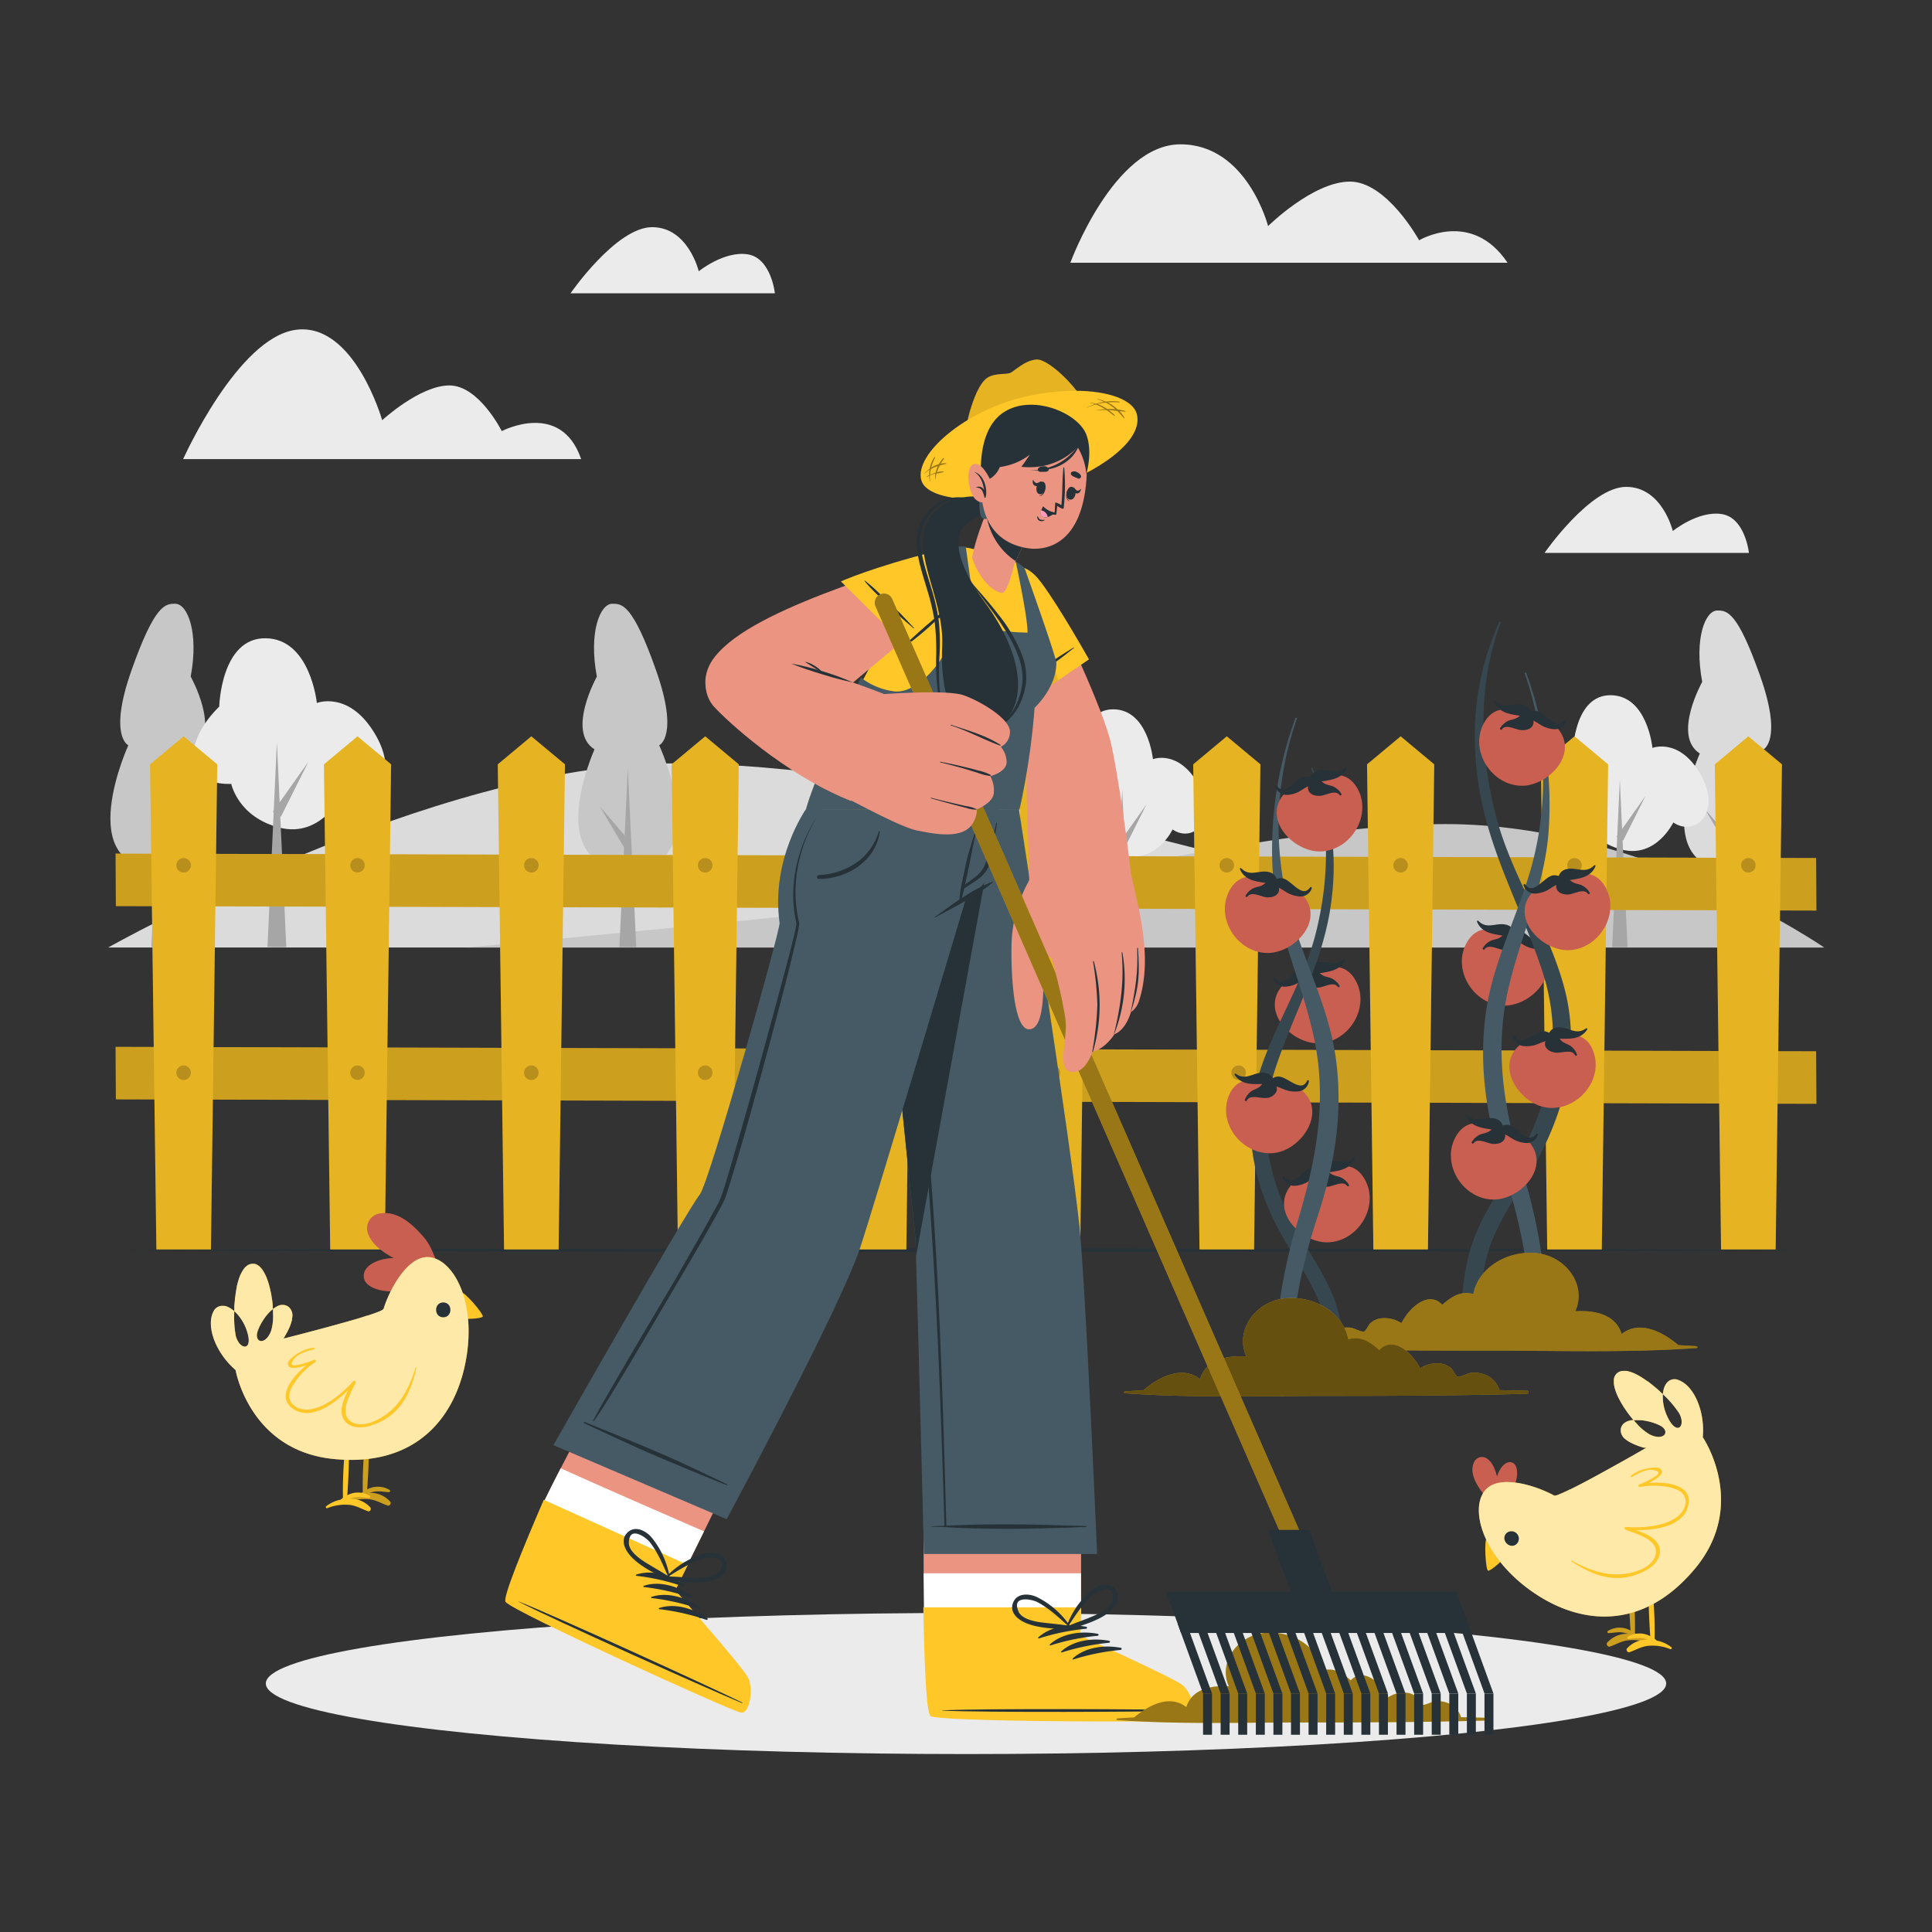 <svg xmlns="http://www.w3.org/2000/svg" viewBox="0 0 500 500"><rect x="0" y="0" width="500" height="500" fill="#333333" stroke="none"/><g id="freepik--background-complete--inject-2"><path d="M28,245.21s84.4-47.64,146-47.64c60.34,0,142.17,24.07,164.42,29.46,58.42,14.16,133.62,18.18,133.62,18.18Z" style="fill:#dbdbdb"></path><path d="M472.09,245.21s-46-31.94-98-31.94c-36.28,0-88.34,12.86-137.38,20.1-18.67,2.75-115.87,11.84-115.87,11.84Z" style="fill:#c7c7c7"></path><path d="M439.91,195s-13.54,30.16,8.62,30.16,7.8-31.19,7.8-31.19,5.13-2.26-.82-19.08S446.9,158,444.43,158c-3.13,0-6,7.28-3.9,18.46C440.53,176.48,432.73,190.43,439.91,195Z" style="fill:#dbdbdb"></path><polygon points="450.5 245.11 448.36 199.68 446.23 245.11 450.5 245.11" style="fill:#a6a6a6"></polygon><polygon points="449.23 218.72 441.18 209.32 447.49 219.97 449.23 218.72" style="fill:#a6a6a6"></polygon><path d="M50,193.93s13.81,30.77-8.79,30.77-8-31.82-8-31.82-5.23-2.3.84-19.46,8.78-17.17,11.3-17.17c3.19,0,6.16,7.43,4,18.84C49.35,175.09,57.31,189.33,50,193.93Z" style="fill:#c7c7c7"></path><polygon points="39.18 245.11 41.36 198.75 43.54 245.11 39.18 245.11" style="fill:#a6a6a6"></polygon><polygon points="40.48 218.19 48.69 208.59 42.25 219.46 40.48 218.19" style="fill:#a6a6a6"></polygon><path d="M153.86,193.93S140,224.7,162.65,224.7s7.95-31.82,7.95-31.82,5.24-2.3-.83-19.46-8.79-17.17-11.31-17.17c-3.18,0-6.15,7.43-4,18.84C154.49,175.09,146.53,189.33,153.86,193.93Z" style="fill:#c7c7c7"></path><polygon points="164.66 245.11 162.48 198.75 160.3 245.11 164.66 245.11" style="fill:#a6a6a6"></polygon><polygon points="163.36 218.19 155.15 208.59 161.59 219.46 163.36 218.19" style="fill:#a6a6a6"></polygon><path d="M427.65,193.56s6.94-2.75,12.45,6.83c5.65,9.84-1.43,16.31-7.05,12.46,0,0-4.41,9.25-13.23,7.05s-10.25-9.26-10.25-9.26-7.82.55-8-5.29,5.51-11,5.51-11,.33-14.54,9.81-14.43S427.65,193.56,427.65,193.56Z" style="fill:#ebebeb"></path><polygon points="421.2 245.11 419.21 201.83 417.23 245.11 421.2 245.11" style="fill:#a6a6a6"></polygon><polygon points="420.06 217.57 425.89 205.95 418.37 216.55 420.06 217.57" style="fill:#a6a6a6"></polygon><path d="M298.38,196.47s6.55-2.6,11.75,6.45c5.33,9.27-1.36,15.39-6.66,11.75,0,0-4.16,8.73-12.48,6.65s-9.67-8.73-9.67-8.73-7.38.52-7.59-5,5.2-10.4,5.2-10.4.31-13.73,9.26-13.62S298.38,196.47,298.38,196.47Z" style="fill:#ebebeb"></path><polygon points="292.29 245.11 290.42 204.27 288.55 245.11 292.29 245.11" style="fill:#a6a6a6"></polygon><polygon points="291.22 219.13 296.72 208.16 289.62 218.16 291.22 219.13" style="fill:#a6a6a6"></polygon><path d="M82,181.93s8.51-3.37,15.26,8.38c6.92,12.05-1.76,20-8.64,15.26,0,0-5.41,11.34-16.21,8.64s-12.56-11.34-12.56-11.34-9.59.67-9.86-6.49,6.75-13.5,6.75-13.5.41-17.83,12-17.7S82,181.93,82,181.93Z" style="fill:#ebebeb"></path><polygon points="74.09 245.11 71.66 192.06 69.22 245.11 74.09 245.11" style="fill:#a6a6a6"></polygon><polygon points="72.7 211.36 79.83 197.12 70.61 210.11 72.7 211.36" style="fill:#a6a6a6"></polygon><path d="M390.16,68H277s11.23-30.65,28.5-30.65,22.68,21.16,22.68,21.16S339.8,47,349.37,47s17.9,15.19,17.9,15.19S380.79,54.06,390.16,68Z" style="fill:#ebebeb"></path><path d="M200.54,75.91H147.65s11.81-17.12,21.13-17.12S180.84,70.2,180.84,70.2s6.57-5.33,12.66-4.38S200.54,75.91,200.54,75.91Z" style="fill:#ebebeb"></path><path d="M452.62,143.09H399.73S411.55,126,420.86,126s12.06,11.42,12.06,11.42,6.57-5.33,12.66-4.38S452.62,143.09,452.62,143.09Z" style="fill:#ebebeb"></path><path d="M150.4,118.81h-103s14.11-31.49,29.2-33.46,22.31,23.4,22.31,23.4,9.73-9,17.39-9,13.56,11.82,13.56,11.82S145.15,103.5,150.4,118.81Z" style="fill:#ebebeb"></path></g><g id="freepik--Floor--inject-2"><polygon points="27.91 323.55 83.44 323.3 138.96 323.22 250 323.05 361.04 323.21 416.56 323.3 472.09 323.55 416.56 323.79 361.04 323.88 250 324.05 138.96 323.88 83.44 323.79 27.91 323.55" style="fill:#263238"></polygon></g><g id="freepik--Shadow--inject-2"><ellipse cx="250" cy="435.69" rx="181.21" ry="18.26" style="fill:#ebebeb"></ellipse></g><g id="freepik--Fence--inject-2"><polygon points="470.08 235.65 29.99 234.5 29.92 220.91 470.01 222.06 470.08 235.65" style="fill:#FFC727"></polygon><polygon points="470.08 235.65 29.99 234.5 29.92 220.91 470.01 222.06 470.08 235.65" style="opacity:0.2"></polygon><polygon points="470.08 285.66 29.99 284.51 29.92 270.93 470.01 272.07 470.08 285.66" style="fill:#FFC727"></polygon><polygon points="470.08 285.66 29.99 284.51 29.92 270.93 470.01 272.07 470.08 285.66" style="opacity:0.2"></polygon><polygon points="38.83 197.81 47.53 190.56 56.22 197.81 54.59 323.36 40.47 323.36 38.83 197.81" style="fill:#FFC727"></polygon><polygon points="38.83 197.81 47.53 190.56 56.22 197.81 54.59 323.36 40.47 323.36 38.83 197.81" style="opacity:0.1"></polygon><path d="M49.4,223.93a1.88,1.88,0,1,1-1.87-1.87A1.88,1.88,0,0,1,49.4,223.93Z" style="opacity:0.2"></path><path d="M49.4,277.61a1.88,1.88,0,1,1-1.87-1.87A1.88,1.88,0,0,1,49.4,277.61Z" style="opacity:0.2"></path><polygon points="83.83 197.81 92.52 190.56 101.22 197.81 99.58 323.36 85.46 323.36 83.83 197.81" style="fill:#FFC727"></polygon><polygon points="83.83 197.81 92.52 190.56 101.22 197.81 99.58 323.36 85.46 323.36 83.83 197.81" style="opacity:0.1"></polygon><path d="M94.39,277.61a1.87,1.87,0,1,1-1.87-1.87A1.87,1.87,0,0,1,94.39,277.61Z" style="opacity:0.2"></path><path d="M94.39,223.93a1.87,1.87,0,1,1-1.87-1.87A1.87,1.87,0,0,1,94.39,223.93Z" style="opacity:0.2"></path><polygon points="128.82 197.81 137.51 190.56 146.21 197.81 144.57 323.36 130.45 323.36 128.82 197.81" style="fill:#FFC727"></polygon><polygon points="128.82 197.81 137.51 190.56 146.21 197.81 144.57 323.36 130.45 323.36 128.82 197.81" style="opacity:0.1"></polygon><path d="M139.39,277.61a1.88,1.88,0,1,1-1.88-1.87A1.88,1.88,0,0,1,139.39,277.61Z" style="opacity:0.2"></path><path d="M139.39,223.93a1.88,1.88,0,1,1-1.88-1.87A1.88,1.88,0,0,1,139.39,223.93Z" style="opacity:0.2"></path><polygon points="173.81 197.81 182.51 190.56 191.2 197.81 189.57 323.36 175.45 323.36 173.81 197.81" style="fill:#FFC727"></polygon><polygon points="173.81 197.81 182.51 190.56 191.2 197.81 189.57 323.36 175.45 323.36 173.81 197.81" style="opacity:0.1"></polygon><path d="M184.38,277.61a1.88,1.88,0,1,1-1.87-1.87A1.88,1.88,0,0,1,184.38,277.61Z" style="opacity:0.2"></path><path d="M184.38,223.93a1.88,1.88,0,1,1-1.87-1.87A1.88,1.88,0,0,1,184.38,223.93Z" style="opacity:0.2"></path><polygon points="218.81 197.81 227.5 190.56 236.2 197.81 234.56 323.36 220.44 323.36 218.81 197.81" style="fill:#FFC727"></polygon><polygon points="218.81 197.81 227.5 190.56 236.2 197.81 234.56 323.36 220.44 323.36 218.81 197.81" style="opacity:0.1"></polygon><path d="M229.38,277.61a1.88,1.88,0,1,1-1.88-1.87A1.88,1.88,0,0,1,229.38,277.61Z" style="opacity:0.2"></path><path d="M229.38,223.93a1.88,1.88,0,1,1-1.88-1.87A1.88,1.88,0,0,1,229.38,223.93Z" style="opacity:0.2"></path><polygon points="263.8 197.81 272.5 190.56 281.19 197.81 279.56 323.36 265.44 323.36 263.8 197.81" style="fill:#FFC727"></polygon><polygon points="263.8 197.81 272.5 190.56 281.19 197.81 279.56 323.36 265.44 323.36 263.8 197.81" style="opacity:0.1"></polygon><path d="M274.37,277.61a1.88,1.88,0,1,1-1.87-1.87A1.88,1.88,0,0,1,274.37,277.61Z" style="opacity:0.2"></path><path d="M274.37,223.93a1.88,1.88,0,1,1-1.87-1.87A1.88,1.88,0,0,1,274.37,223.93Z" style="opacity:0.2"></path><polygon points="308.8 197.81 317.49 190.56 326.19 197.81 324.55 323.36 310.43 323.36 308.8 197.81" style="fill:#FFC727"></polygon><polygon points="308.8 197.81 317.49 190.56 326.19 197.81 324.55 323.36 310.43 323.36 308.8 197.81" style="opacity:0.1"></polygon><path d="M319.37,223.93a1.88,1.88,0,1,1-1.88-1.87A1.88,1.88,0,0,1,319.37,223.93Z" style="opacity:0.2"></path><polygon points="353.79 197.81 362.49 190.56 371.18 197.81 369.55 323.36 355.43 323.36 353.79 197.81" style="fill:#FFC727"></polygon><polygon points="353.79 197.81 362.49 190.56 371.18 197.81 369.55 323.36 355.43 323.36 353.79 197.81" style="opacity:0.1"></polygon><path d="M364.36,223.93a1.88,1.88,0,1,1-1.87-1.87A1.88,1.88,0,0,1,364.36,223.93Z" style="opacity:0.2"></path><polygon points="398.79 197.81 407.48 190.56 416.18 197.81 414.54 323.36 400.42 323.36 398.79 197.81" style="fill:#FFC727"></polygon><polygon points="398.79 197.81 407.48 190.56 416.18 197.81 414.54 323.36 400.42 323.36 398.79 197.81" style="opacity:0.1"></polygon><path d="M409.35,223.93a1.87,1.87,0,1,1-1.87-1.87A1.87,1.87,0,0,1,409.35,223.93Z" style="opacity:0.2"></path><polygon points="443.78 197.81 452.47 190.56 461.17 197.81 459.54 323.36 445.41 323.36 443.78 197.81" style="fill:#FFC727"></polygon><polygon points="443.78 197.81 452.47 190.56 461.17 197.81 459.54 323.36 445.41 323.36 443.78 197.81" style="opacity:0.1"></polygon><path d="M454.35,223.93a1.88,1.88,0,1,1-1.88-1.87A1.88,1.88,0,0,1,454.35,223.93Z" style="opacity:0.2"></path><path d="M322.44,277.61a1.88,1.88,0,1,1-1.88-1.87A1.88,1.88,0,0,1,322.44,277.61Z" style="opacity:0.2"></path></g><g id="freepik--Plant--inject-2"><path d="M389.08,260.24c-7.92-.26-13.53-9.63-9.31-16.58,1.75-2.88,4.58-3.93,7.66-2.53a19.49,19.49,0,0,1,3,1.85c3,.62,6.07-.25,8.39,2.67C404.09,252.26,396,260.48,389.08,260.24Z" style="fill:#c95f50"></path><path d="M400.85,243.51c.07-.24-.25-.49-.42-.25-2.13,3.06-4.9-2.08-7.24-2.35a3,3,0,0,0-1.42.18,2.66,2.66,0,0,0-2-1.78c-2.63-.64-4.91,1.35-7.19-1-.15-.15-.39.06-.32.24,1.15,2.79,3.94,3.17,6.64,3.58-.21.15-.42.32-.67.48-.81.53-1.86.52-2.7,1a5,5,0,0,0-1.79,1.77c-.15.28.29.54.47.29,1.05-1.51,3.56.1,5,.19,1.1.06,2.48-.18,3-1.27a1.82,1.82,0,0,0,.15-1.19c.81.37,1.95,1.18,2.32,1.35a7.59,7.59,0,0,0,3.05.87A3.07,3.07,0,0,0,400.85,243.51Z" style="fill:#263238"></path><path d="M380.94,322.05c2.43-7.31,6.86-13.64,10.76-20.21C401.13,286,405,269,399.09,251.15c-5.23-15.79-13.36-30-16.2-46.63C380.31,189.47,381.7,175,388,161c.1-.22.47-.06.39.16-6,15.76-5.43,33.68-1.29,49.81,4.07,15.87,13.86,29.48,17.9,45.28,3.78,14.83.36,29.66-6.62,43-3.93,7.5-9.33,14.29-12.39,22.24-3.16,8.22-2.68,16.75-3.28,25.36a2.12,2.12,0,0,1-4.23,0C377.91,338.74,378.36,329.86,380.94,322.05Z" style="fill:#37474f"></path><path d="M384.53,262.17c2-14.56,9.52-27.28,12.72-41.5a83.85,83.85,0,0,0-2.66-46.39c-.09-.26.32-.37.41-.11a99.18,99.18,0,0,1,5.76,41.25C399.61,230.19,393,243.2,390,257.54c-3.32,16.32-.29,31.33,4.42,47a139.4,139.4,0,0,1,6,43.13c-.05,2.64-4.16,2.65-4.11,0,.3-15.43-2.35-30-7.12-44.62C384.81,289.61,382.59,276.29,384.53,262.17Z" style="fill:#455a64"></path><path d="M406,245.9c7.93-.27,13.54-9.64,9.31-16.59-1.75-2.88-4.58-3.93-7.66-2.52a19.14,19.14,0,0,0-3,1.84c-3,.63-6.06-.25-8.39,2.67C391,237.91,399.17,246.13,406,245.9Z" style="fill:#c95f50"></path><path d="M397.42,231.25a7.69,7.69,0,0,0,3.06-.87c.36-.17,1.5-1,2.32-1.35a1.76,1.76,0,0,0,.14,1.19c.56,1.09,1.94,1.33,3,1.27,1.41-.09,3.92-1.7,5-.19.18.25.63,0,.47-.29a4.9,4.9,0,0,0-1.79-1.77c-.84-.47-1.88-.46-2.7-1-.25-.16-.45-.33-.66-.48,2.7-.4,5.48-.78,6.64-3.58.07-.18-.17-.39-.32-.24-2.29,2.36-4.57.37-7.19,1a2.67,2.67,0,0,0-2,1.78,3,3,0,0,0-1.43-.18c-2.34.28-5.1,5.41-7.23,2.35-.18-.24-.5,0-.42.25A3.05,3.05,0,0,0,397.42,231.25Z" style="fill:#263238"></path><path d="M386.25,310.44c-7.93-.26-13.54-9.63-9.32-16.58,1.75-2.88,4.59-3.93,7.66-2.53a20.25,20.25,0,0,1,3,1.84c3,.63,6.07-.24,8.39,2.67C401.25,302.46,393.11,310.68,386.25,310.44Z" style="fill:#c95f50"></path><path d="M398,293.71c.07-.24-.25-.5-.42-.25-2.13,3.06-4.9-2.08-7.24-2.35a3,3,0,0,0-1.42.18,2.69,2.69,0,0,0-2-1.79c-2.63-.63-4.91,1.36-7.19-1-.15-.15-.39.06-.32.24,1.15,2.79,3.94,3.17,6.64,3.58-.21.15-.42.32-.67.48-.81.53-1.85.52-2.7,1a4.9,4.9,0,0,0-1.79,1.77c-.15.27.29.54.47.28,1.05-1.5,3.56.11,5,.2,1.1.06,2.48-.18,3-1.27a1.82,1.82,0,0,0,.15-1.19c.81.37,1.95,1.18,2.32,1.35a7.59,7.59,0,0,0,3.05.87A3.07,3.07,0,0,0,398,293.71Z" style="fill:#263238"></path><path d="M393.57,203.35c-7.92-.27-13.53-9.64-9.31-16.59,1.75-2.88,4.58-3.93,7.66-2.52a18.68,18.68,0,0,1,3,1.84c3,.63,6.07-.25,8.39,2.67C408.58,195.36,400.44,203.58,393.57,203.35Z" style="fill:#c95f50"></path><path d="M405.34,186.61c.07-.24-.25-.49-.42-.25-2.13,3.06-4.9-2.07-7.24-2.35a3.18,3.18,0,0,0-1.43.18,2.65,2.65,0,0,0-2-1.78c-2.63-.64-4.91,1.35-7.2-1-.14-.15-.38.06-.31.24,1.15,2.8,3.93,3.18,6.64,3.58-.22.15-.42.32-.67.48-.81.53-1.86.52-2.7,1a5,5,0,0,0-1.79,1.77c-.15.28.29.54.47.29,1-1.51,3.56.1,5,.19,1.1.06,2.48-.18,3-1.27a1.82,1.82,0,0,0,.15-1.19c.81.38,1.95,1.18,2.32,1.35a7.59,7.59,0,0,0,3.05.87A3.07,3.07,0,0,0,405.34,186.61Z" style="fill:#263238"></path><path d="M400.26,286.63c7.85,1.1,15-7.17,12-14.74-1.22-3.14-3.83-4.66-7.11-3.8a19.92,19.92,0,0,0-3.24,1.3c-3,.11-5.93-1.28-8.73,1.19C386.85,276.18,393.45,285.68,400.26,286.63Z" style="fill:#c95f50"></path><path d="M394.29,270.72a7.55,7.55,0,0,0,3.16-.33c.39-.1,1.65-.7,2.52-.93a1.71,1.71,0,0,0-.06,1.2c.36,1.16,1.68,1.64,2.77,1.77,1.4.15,4.15-1,4.93.66.13.28.62.1.51-.2a4.9,4.9,0,0,0-1.46-2.05c-.75-.61-1.78-.78-2.49-1.44-.22-.2-.39-.4-.57-.59,2.73.07,5.54.17,7.16-2.38.1-.17-.1-.42-.28-.29-2.65,1.93-4.56-.42-7.25-.25a2.68,2.68,0,0,0-2.32,1.41,3.06,3.06,0,0,0-1.37-.43c-2.35-.13-6,4.46-7.54,1.08-.12-.27-.49-.08-.45.17A3.05,3.05,0,0,0,394.29,270.72Z" style="fill:#263238"></path><path d="M335.05,349c17.33.49,34.69.55,52,.55s34.77.56,52.05-.68a.24.24,0,0,0,0-.47c-1.58-.12-3.17-.19-4.74-.28-4.16-3.54-10.08-6.49-14.68-2.89-1.54-5.06-6.93-6.18-12-5.88,3-6.63-2.18-13.83-9.31-14.94-7.32-1.14-15.61,3.07-17.09,10.5-3-.93-5.62.57-8,2.77-3.52-3.75-8.44.56-10.6,4.75a7.91,7.91,0,0,0-5.47-1.22,5.32,5.32,0,0,0-2.46,1.12c-.6.5-1.21,2.12-1.79,2.27s-2.62-.89-3.36-1a7.72,7.72,0,0,0-4.08.64,6.23,6.23,0,0,0-3.34,3.84l-7.19.16A.37.37,0,0,0,335.05,349Z" style="fill:#FFC727"></path><path d="M335.05,349c17.33.49,34.69.55,52,.55s34.77.56,52.05-.68a.24.24,0,0,0,0-.47c-1.58-.12-3.17-.19-4.74-.28-4.16-3.54-10.08-6.49-14.68-2.89-1.54-5.06-6.93-6.18-12-5.88,3-6.63-2.18-13.83-9.31-14.94-7.32-1.14-15.61,3.07-17.09,10.5-3-.93-5.62.57-8,2.77-3.52-3.75-8.44.56-10.6,4.75a7.91,7.91,0,0,0-5.47-1.22,5.32,5.32,0,0,0-2.46,1.12c-.6.5-1.21,2.12-1.79,2.27s-2.62-.89-3.36-1a7.72,7.72,0,0,0-4.08.64,6.23,6.23,0,0,0-3.34,3.84l-7.19.16A.37.37,0,0,0,335.05,349Z" style="opacity:0.4"></path><path d="M341.33,270c7.93-.26,13.54-9.63,9.31-16.58-1.74-2.88-4.58-3.93-7.65-2.53a20.25,20.25,0,0,0-3,1.84c-3,.63-6.07-.24-8.39,2.68C326.33,262,334.47,270.22,341.33,270Z" style="fill:#c95f50"></path><path d="M329.57,253.25c-.08-.24.25-.5.42-.25,2.13,3.06,4.9-2.08,7.24-2.35a3,3,0,0,1,1.42.18,2.69,2.69,0,0,1,2-1.79c2.63-.63,4.91,1.36,7.19-1,.15-.15.39.06.32.24-1.15,2.79-3.94,3.17-6.64,3.58.21.15.42.32.66.48.82.53,1.86.52,2.7,1a4.85,4.85,0,0,1,1.8,1.77c.15.27-.29.54-.47.28-1.05-1.5-3.56.11-5,.2-1.1.06-2.48-.18-3-1.27a1.82,1.82,0,0,1-.15-1.19c-.81.37-1.95,1.18-2.32,1.35a7.59,7.59,0,0,1-3,.87A3.06,3.06,0,0,1,329.57,253.25Z" style="fill:#263238"></path><path d="M345.75,337.5c-2.09-6.31-5.91-11.76-9.27-17.42-8.12-13.69-11.48-28.29-6.37-43.69,4.51-13.6,11.52-25.88,14-40.19,2.22-13,1-25.47-4.43-37.47-.09-.19-.42,0-.34.14,5.14,13.58,4.67,29,1.11,42.93-3.51,13.67-11.95,25.41-15.43,39-3.26,12.78-.31,25.57,5.71,37.06,3.38,6.46,8,12.32,10.67,19.17,2.73,7.08,2.32,14.44,2.83,21.85a1.83,1.83,0,0,0,3.65,0C348.36,351.88,348,344.23,345.75,337.5Z" style="fill:#37474f"></path><path d="M343.72,321.51c7.93-.26,13.54-9.63,9.31-16.59-1.74-2.88-4.58-3.92-7.65-2.52a20.9,20.9,0,0,0-3,1.84c-3,.63-6.06-.24-8.39,2.67C328.72,313.53,336.85,321.75,343.72,321.51Z" style="fill:#c95f50"></path><path d="M332,304.78c-.08-.25.25-.5.42-.25,2.13,3.06,4.9-2.08,7.24-2.35a3,3,0,0,1,1.42.18,2.68,2.68,0,0,1,2-1.79c2.63-.63,4.91,1.36,7.19-1,.15-.15.39.06.32.24-1.15,2.79-3.94,3.17-6.64,3.58.21.15.42.32.66.48.82.53,1.86.51,2.7,1a4.85,4.85,0,0,1,1.8,1.77c.15.27-.3.54-.47.28-1.06-1.5-3.56.11-5,.2-1.1.06-2.49-.19-3-1.27a1.82,1.82,0,0,1-.15-1.19c-.81.37-2,1.18-2.32,1.35a7.59,7.59,0,0,1-3.05.87A3.06,3.06,0,0,1,332,304.78Z" style="fill:#263238"></path><path d="M345.71,273.91c-2-14.56-9.52-27.28-12.72-41.5A83.85,83.85,0,0,1,335.65,186c.09-.26-.32-.37-.42-.12a99,99,0,0,0-5.75,41.26c1.15,14.76,7.81,27.78,10.72,42.11,3.31,16.33.29,31.34-4.42,47a139.3,139.3,0,0,0-6,43.12c.05,2.64,4.16,2.65,4.11,0-.3-15.43,2.34-30,7.12-44.62C345.43,301.34,347.65,288,345.71,273.91Z" style="fill:#455a64"></path><path d="M327.75,246.63c-7.93-.27-13.54-9.63-9.31-16.59,1.74-2.88,4.58-3.93,7.65-2.52a19.24,19.24,0,0,1,3,1.84c3,.63,6.06-.24,8.39,2.67C342.75,238.64,334.62,246.87,327.75,246.63Z" style="fill:#c95f50"></path><path d="M336.36,232a7.59,7.59,0,0,1-3.05-.87c-.37-.17-1.51-1-2.32-1.35a1.83,1.83,0,0,1-.15,1.19c-.55,1.08-1.94,1.33-3,1.26-1.41-.08-3.91-1.69-5-.19-.17.26-.62,0-.47-.28a4.78,4.78,0,0,1,1.8-1.77c.84-.48,1.88-.46,2.7-1,.24-.16.45-.34.66-.49-2.7-.4-5.49-.78-6.64-3.58-.07-.17.17-.39.32-.23,2.28,2.36,4.56.37,7.19,1a2.68,2.68,0,0,1,2,1.79,3,3,0,0,1,1.42-.19c2.34.28,5.11,5.41,7.24,2.36.17-.25.5,0,.42.25A3.06,3.06,0,0,1,336.36,232Z" style="fill:#263238"></path><path d="M341.82,220.35c7.92-.27,13.53-9.64,9.31-16.59-1.75-2.88-4.58-3.93-7.66-2.53a20,20,0,0,0-3,1.85c-3,.63-6.06-.25-8.39,2.67C326.81,212.36,335,220.58,341.82,220.35Z" style="fill:#c95f50"></path><path d="M330.06,203.61c-.08-.24.24-.49.41-.25,2.14,3.06,4.9-2.07,7.24-2.35a3,3,0,0,1,1.43.18,2.67,2.67,0,0,1,2-1.78c2.62-.64,4.9,1.35,7.19-1,.15-.15.39.06.31.24-1.15,2.8-3.93,3.17-6.63,3.58.21.15.41.32.66.48.82.53,1.86.52,2.7,1a4.9,4.9,0,0,1,1.79,1.77c.16.28-.29.54-.47.29-1.05-1.51-3.56.1-5,.19-1.1.06-2.48-.18-3-1.27a1.76,1.76,0,0,1-.14-1.19c-.82.37-2,1.18-2.32,1.35a7.69,7.69,0,0,1-3.06.87A3.05,3.05,0,0,1,330.06,203.61Z" style="fill:#263238"></path><path d="M330,298.36c-7.86,1.1-15-7.16-12-14.74,1.22-3.14,3.83-4.66,7.11-3.8a20.29,20.29,0,0,1,3.24,1.3c3,.11,5.93-1.28,8.72,1.19C343.39,287.91,336.79,297.42,330,298.36Z" style="fill:#c95f50"></path><path d="M336,282.46a7.87,7.87,0,0,1-3.16-.33c-.39-.11-1.65-.71-2.52-.94a1.71,1.71,0,0,1,.06,1.2,3.08,3.08,0,0,1-2.77,1.77c-1.41.16-4.15-1-4.93.66-.13.29-.62.1-.52-.19a5,5,0,0,1,1.47-2.06c.75-.61,1.77-.77,2.49-1.43.21-.2.39-.41.57-.6-2.73.07-5.54.18-7.16-2.38-.1-.16.1-.41.27-.29,2.66,1.93,4.57-.42,7.26-.25a2.71,2.71,0,0,1,2.32,1.41,3.13,3.13,0,0,1,1.37-.42c2.35-.13,6,4.45,7.53,1.07.13-.27.49-.08.46.18A3.07,3.07,0,0,1,336,282.46Z" style="fill:#263238"></path><path d="M395.19,360.7c-17.33.48-34.69.55-52,.55s-34.77.56-52.05-.68a.24.24,0,0,1,0-.48c1.58-.11,3.16-.19,4.74-.27,4.16-3.54,10.08-6.49,14.68-2.9,1.54-5.06,6.93-6.18,12-5.87-3-6.63,2.17-13.84,9.31-14.95,7.31-1.14,15.61,3.08,17.08,10.5,3.05-.92,5.63.57,8,2.78,3.51-3.76,8.44.56,10.59,4.74a7.94,7.94,0,0,1,5.48-1.21,5.05,5.05,0,0,1,2.45,1.12c.61.49,1.22,2.12,1.8,2.27s2.62-.9,3.36-1a7.73,7.73,0,0,1,4.08.63,6.23,6.23,0,0,1,3.34,3.84l7.19.16A.38.38,0,0,1,395.19,360.7Z" style="fill:#FFC727"></path><path d="M395.19,360.7c-17.33.48-34.69.55-52,.55s-34.77.56-52.05-.68a.24.24,0,0,1,0-.48c1.58-.11,3.16-.19,4.74-.27,4.16-3.54,10.08-6.49,14.68-2.9,1.54-5.06,6.93-6.18,12-5.87-3-6.63,2.17-13.84,9.31-14.95,7.31-1.14,15.61,3.08,17.08,10.5,3.05-.92,5.63.57,8,2.78,3.51-3.76,8.44.56,10.59,4.74a7.94,7.94,0,0,1,5.48-1.21,5.05,5.05,0,0,1,2.45,1.12c.61.49,1.22,2.12,1.8,2.27s2.62-.9,3.36-1a7.73,7.73,0,0,1,4.08.63,6.23,6.23,0,0,1,3.34,3.84l7.19.16A.38.38,0,0,1,395.19,360.7Z" style="opacity:0.6"></path></g><g id="freepik--Character--inject-2"><path d="M308,445c-2.19.72-64.62.54-67-1-.9-.56-1.41-9.66-1.7-20.67q-.1-3.57-.16-7.32c0-3-.08-5.94-.1-8.85-.08-13,.1-24.52.1-24.52h40.64l0,24.52v8.85l-.21,7.32s23.86,10.77,26.29,12.71S310.18,444.29,308,445Z" style="fill:#eb9481"></path><path d="M308,445c-2.19.72-64.62.54-67-1-.9-.56-1.41-9.66-1.7-20.67q-.1-3.57-.16-7.32c0-3-.08-5.94-.1-8.85h40.72v8.85l-.21,7.32s23.86,10.77,26.29,12.71S310.18,444.29,308,445Z" style="fill:#fff"></path><path d="M308.19,445.1c-1.43.47-28,.56-47.38.16-4.48-.09-8.57-.22-11.88-.36-4.55-.21-7.61-.46-8.11-.77-1.1-.71-1.62-14.06-1.87-28.15h40.84l-.21,7.36s24,10.82,26.45,12.77S310.37,444.36,308.19,445.1Z" style="fill:#FFC727"></path><path d="M307.29,442.59c-10.52-.29-53-.46-63.41.05-.08,0-.08.06,0,.07,10.42.51,52.89.34,63.41.05C307.51,442.75,307.52,442.59,307.29,442.59Z" style="fill:#263238"></path><path d="M281.07,421c-4.13-.79-9.2-.16-12.37,2.78-.13.11,0,.28.17.24a58.78,58.78,0,0,1,12.19-2.5A.26.26,0,0,0,281.07,421Z" style="fill:#263238"></path><path d="M284.06,422.82c-4.14-.79-9.21-.16-12.38,2.78-.12.11,0,.28.18.24a58.55,58.55,0,0,1,12.18-2.5A.26.26,0,0,0,284.06,422.82Z" style="fill:#263238"></path><path d="M287,424.63c-4.14-.79-9.2-.16-12.38,2.78-.12.11,0,.28.18.24a58.82,58.82,0,0,1,12.18-2.5A.26.26,0,0,0,287,424.63Z" style="fill:#263238"></path><path d="M290,426.44c-4.14-.79-9.21-.16-12.38,2.78-.13.11,0,.28.17.24A58.78,58.78,0,0,1,290,427,.26.26,0,0,0,290,426.44Z" style="fill:#263238"></path><path d="M288.75,411.46c-1.62-2.25-4.65-1.25-6.39.2a22.15,22.15,0,0,0-6.4,9.46.11.11,0,0,0,.1.15c0,.32.29.65.64.52,3.43-1.25,7.24-2.17,10.18-4.44C288.59,416,290.28,413.58,288.75,411.46Zm-7.25,7.37c-1.66.65-3.36,1.23-5,1.95,1.26-1.85,2.42-3.73,3.86-5.45a23.45,23.45,0,0,1,2.2-2.36c1.24-1.12,6.12-3.49,5.38,1C287.53,416.52,283.49,418,281.5,418.83Z" style="fill:#263238"></path><path d="M265.44,420c3.41,1.47,7.33,1.4,11,1.77a.53.53,0,0,0,.5-.67.11.11,0,0,0,.05-.17,22.1,22.1,0,0,0-8.56-7.57c-2-1-5.23-1.18-6.24,1.4S263.45,419.16,265.44,420Zm-1.86-3c-1.86-4.21,3.47-3.13,4.94-2.36a24.13,24.13,0,0,1,2.72,1.74c1.82,1.31,3.43,2.84,5.1,4.31-1.77-.28-3.55-.42-5.33-.64C268.89,419.84,264.6,419.38,263.58,417.05Z" style="fill:#263238"></path><path d="M225.6,209.49s11,108.64,11.24,110c0,.19.11,2.28.22,5.69.59,18.7,2.05,77,2.05,77h44.82S281,333.13,279.32,317c-2.14-20.55-15.62-107.53-15.62-107.53Z" style="fill:#455a64"></path><path d="M242.18,323.33Q240.11,288,236,252.89c-1.57-13.2-3.47-26.36-5.35-39.51,0-.12-.2-.11-.18,0,3.47,23.42,5.93,47,8,70.59s3.59,47.15,4.56,70.77c.54,13.38,1,26.77,1.39,40.16a.25.25,0,0,0,.49,0C244.27,371,243.58,347.16,242.18,323.33Z" style="fill:#263238"></path><path d="M281.1,395c-1.17-.16-2.45-.11-3.64-.15-1.35-.05-2.69-.06-4-.11-2.59-.1-5.19-.16-7.79-.2q-7.85-.13-15.7.1l-4.32.16c-1.53.05-3.07.19-4.6.19-.12,0-.11.14,0,.13,2.64,0,5.3.23,7.94.33s5.19.14,7.79.17c5.22.08,10.47,0,15.7-.16l4.32-.12c.76,0,1.53-.07,2.3-.1s1.36,0,2-.06A.09.09,0,0,0,281.1,395Z" style="fill:#263238"></path><path d="M225.6,209.49s11,108.64,11.24,110c0,.19.11,2.28.22,5.69l21.13-115.7Z" style="fill:#263238"></path><path d="M191.68,443.07c-2.29-.24-59.08-26.16-60.62-28.52-.59-.89,2.71-9.38,7-19.53.92-2.19,1.78-4.5,2.88-6.73,1.37-2.82,2.78-5.62,4.17-8.3,6-11.67,11.49-21.24,11.49-21.24l36,16.29-10.39,21.27L177.91,405l-3.21,6.58S192,431.28,193.41,434,194,443.31,191.68,443.07Z" style="fill:#eb9481"></path><path d="M191.68,443.07c-2.29-.24-59.08-26.16-60.62-28.52-.59-.89,2.71-9.38,7-19.53.92-2.19,1.78-4.5,2.88-6.73,1.37-2.82,2.78-5.62,4.17-8.3,11.1,5,27.11,12,37.08,16.32L177.91,405l-3.21,6.58S192,431.28,193.41,434,194,443.31,191.68,443.07Z" style="fill:#fff"></path><path d="M191.82,443.23c-2.3-.24-59.41-26.31-61-28.68-.72-1.09,4.32-13.47,9.91-26.41L178,405l-3.23,6.62s17.4,19.76,18.82,22.54S194.12,443.47,191.82,443.23Z" style="fill:#FFC727"></path><path d="M192,440.57c-9.46-4.6-48.08-22.28-57.78-26.11-.08,0-.11,0,0,.06,9.28,4.77,48,22.13,57.74,26.21C192.18,440.81,192.24,440.67,192,440.57Z" style="fill:#263238"></path><path d="M177.06,410.1c-3.45-2.42-8.32-4-12.42-2.58-.16.05-.08.28.06.3a57.59,57.59,0,0,1,12.13,2.75A.26.26,0,0,0,177.06,410.1Z" style="fill:#263238"></path><path d="M179,413c-3.44-2.42-8.32-4-12.42-2.58-.16.05-.08.28.06.3a57.59,57.59,0,0,1,12.13,2.75A.26.26,0,0,0,179,413Z" style="fill:#263238"></path><path d="M181,415.86c-3.44-2.42-8.31-3.95-12.42-2.58-.16.05-.08.28.06.3a57.45,57.45,0,0,1,12.13,2.75A.26.26,0,0,0,181,415.86Z" style="fill:#263238"></path><path d="M183,418.74c-3.44-2.42-8.31-3.95-12.42-2.58-.16,0-.08.28.06.3a57.45,57.45,0,0,1,12.13,2.75A.26.26,0,0,0,183,418.74Z" style="fill:#263238"></path><path d="M188,404.56c-.55-2.71-3.72-3.05-5.9-2.45a22.17,22.17,0,0,0-9.74,6,.11.11,0,0,0,0,.18.51.51,0,0,0,.38.74c3.63.27,7.49,1,11.1.15C186,408.66,188.51,407.13,188,404.56Zm-9.64,3.73c-1.79-.09-3.57-.27-5.36-.29a66.31,66.31,0,0,1,5.77-3.37,22.83,22.83,0,0,1,3-1.24c1.58-.51,7-.66,4.46,3.17C184.79,408.68,180.49,408.39,178.35,408.29Z" style="fill:#263238"></path><path d="M163.23,402.74c2.5,2.74,6.1,4.3,9.25,6.13a.51.51,0,0,0,.73-.4c.07,0,.14,0,.12-.13a22,22,0,0,0-4.68-10.43c-1.45-1.73-4.27-3.23-6.25-1.3S161.77,401.14,163.23,402.74Zm-.48-3.46c.05-4.61,4.46-1.43,5.48-.11a22.72,22.72,0,0,1,1.76,2.7c1.12,1.94,1.95,4,2.87,6-1.5-1-3.06-1.84-4.59-2.78C166.44,404,162.73,401.81,162.75,399.28Z" style="fill:#263238"></path><path d="M263.7,209.49s-3,15.7-13.9,23.68c0,0-24.14,80.78-27.28,90-5.41,16-34.46,70-34.46,70L143.22,374s34.2-60.24,37.9-64.88c2.45-3.08,20.88-68.57,20.64-70.26-2.32-16.56,6.83-29.46,6.83-29.46Z" style="fill:#455a64"></path><path d="M227.42,215.18a15.07,15.07,0,0,1-5.49,7.88,18.6,18.6,0,0,1-10,3.41c-.61.05-.66,1,0,1,7.3,0,14.69-4.63,15.76-12.2C227.74,215.06,227.46,215,227.42,215.18Z" style="fill:#263238"></path><path d="M256.81,228.2a40.12,40.12,0,0,0-7.55,4c-2.51,1.55-4.83,3.37-7.25,5.05-.09.06,0,.22.09.16,2.54-1.46,5.18-2.73,7.7-4.24a48.13,48.13,0,0,0,7.12-4.78C257,228.32,256.92,228.16,256.81,228.2Z" style="fill:#263238"></path><path d="M257.84,213c-.39,1.68-.88,3.33-1.32,5s-.74,3.15-1.23,4.69a8,8,0,0,1-2.38,3.87c-.65.55-1.35,1-2,1.52-.37.27-.77.52-1.15.79.06-.22.11-.44.16-.67.14-.64.28-1.27.41-1.91.31-1.41.6-2.82.88-4.24.56-2.78,1.08-5.59,1.79-8.34a.09.09,0,0,0-.17,0c-.82,2.72-1.72,5.4-2.45,8.14-.36,1.35-1.73,8-1.8,8.48s-.13,1-.17,1.47a5.91,5.91,0,0,0-.07,1.51c0,.12.17.11.22,0h0a6.12,6.12,0,0,0,.49-1.44q.22-.72.39-1.44c0-.17.07-.35.1-.53.68-.37,1.32-.88,2-1.3s1.39-.89,2-1.39a7.6,7.6,0,0,0,2.58-3.65,27,27,0,0,0,1-4.79c.3-1.9.55-3.81.9-5.69C258,212.9,257.86,212.85,257.84,213Z" style="fill:#263238"></path><path d="M188.19,384.19c-1-.61-11.62-5.55-14-6.63-4.76-2.18-21.19-8.91-22.74-9.48-.51-.18-.54.09-.15.29,2.43,1.18,11.94,5.54,14.3,6.61,4.76,2.17,21.84,9.19,22.5,9.38A.09.09,0,0,0,188.19,384.19Z" style="fill:#263238"></path><path d="M211.5,211.34a35.46,35.46,0,0,0-4.53,9.52,36.31,36.31,0,0,0-1.68,10.45,31.41,31.41,0,0,0,.39,5.31c.07.44.13.88.23,1.32l.13.65a1.93,1.93,0,0,1,.08.55c-.11.82-.32,1.7-.51,2.54-.81,3.42-1.71,6.83-2.62,10.23-3.65,13.6-7.35,27.19-11.24,40.72l-2.93,10.14c-.5,1.69-1,3.37-1.53,5-.27.83-.54,1.68-.86,2.45s-.74,1.54-1.17,2.32c-3.32,6.18-6.9,12.26-10.37,18.38,0,0-17.67,29.69-21.31,36.54-.17.32-.08.52.24.09,3.16-4.11,14.68-24,21.85-36.17,3.59-6.07,7.14-12.15,10.53-18.35.43-.76.82-1.58,1.22-2.39s.62-1.69.9-2.53c.55-1.68,1.06-3.37,1.57-5.06q1.53-5.05,3-10.14c3.79-13.58,7.53-27.16,11-40.83.85-3.42,1.7-6.84,2.46-10.28.18-.88.38-1.71.48-2.65a2.4,2.4,0,0,0-.1-.74l-.14-.64c-.1-.43-.16-.86-.24-1.29a33.64,33.64,0,0,1-.47-5.21A37.26,37.26,0,0,1,211.5,211.34Z" style="fill:#263238"></path><path d="M384.79,445.27c-15.92.45-31.87.51-47.8.51s-31.94.51-47.81-.62a.22.22,0,0,1,0-.44c1.45-.11,2.9-.18,4.35-.26,3.82-3.25,9.26-6,13.49-2.66,1.41-4.64,6.36-5.67,11-5.39-2.72-6.09,2-12.71,8.55-13.73,6.72-1.05,14.34,2.82,15.7,9.65,2.79-.85,5.17.52,7.3,2.55,3.23-3.45,7.76.51,9.74,4.35a7.29,7.29,0,0,1,5-1.11,4.69,4.69,0,0,1,2.25,1c.56.45,1.12,1.94,1.65,2.08s2.41-.82,3.09-.9a7,7,0,0,1,3.74.59,5.75,5.75,0,0,1,3.08,3.52c2.2.05,4.41.09,6.6.15A.34.34,0,0,1,384.79,445.27Z" style="fill:#FFC727"></path><path d="M384.79,445.27c-15.92.45-31.87.51-47.8.51s-31.94.51-47.81-.62a.22.22,0,0,1,0-.44c1.45-.11,2.9-.18,4.35-.26,3.82-3.25,9.26-6,13.49-2.66,1.41-4.64,6.36-5.67,11-5.39-2.72-6.09,2-12.71,8.55-13.73,6.72-1.05,14.34,2.82,15.7,9.65,2.79-.85,5.17.52,7.3,2.55,3.23-3.45,7.76.51,9.74,4.35a7.29,7.29,0,0,1,5-1.11,4.69,4.69,0,0,1,2.25,1c.56.45,1.12,1.94,1.65,2.08s2.41-.82,3.09-.9a7,7,0,0,1,3.74.59,5.75,5.75,0,0,1,3.08,3.52c2.2.05,4.41.09,6.6.15A.34.34,0,0,1,384.79,445.27Z" style="opacity:0.4"></path><path d="M266.26,229.86c.53-3.75-1.15-26.12-.4-33.59.48-4.74-5.19-28.71-5.1-40.48.08-9.06,3.91-9.85,9.06-2.7,5.52,7.67,15.79,31.33,17.61,38.87s5.19,31.41,5.47,36.8C293.12,232.81,265.74,233.55,266.26,229.86Z" style="fill:#eb9481"></path><path d="M262.45,183.85l19.37-13.2s-7.62-13.6-12.43-20c-4.61-6.14-10.75-6.2-10,7.61C260.4,175.28,262.45,183.85,262.45,183.85Z" style="fill:#FFC727"></path><path d="M263.42,177.73a34.54,34.54,0,0,1,3.45-2.71c1.17-.87,2.36-1.71,3.55-2.55s2.4-1.69,3.62-2.5,2.54-1.6,3.81-2.4c.07,0,.15.07.08.12-1.15.9-2.27,1.83-3.45,2.7s-2.37,1.71-3.55,2.55-2.41,1.68-3.62,2.5a35.91,35.91,0,0,1-3.82,2.39C263.43,177.87,263.37,177.78,263.42,177.73Z" style="fill:#263238"></path><path d="M273.93,176l-11.49,7.82s-2.05-8.56-3-25.59c-.4-7,1-10.39,3-11.3Z" style="opacity:0.1"></path><path d="M266.88,183.46l-3.23,24.39s-42.65.83-54.41-.57c0,0,15.28-42.54,35.23-60.89,6.89-6.35,14.1-5.71,18.61-.66,1.14,1.28,8.06,18.23,9.22,25.53C273.31,177.71,266.88,183.46,266.88,183.46Z" style="fill:#FFC727"></path><path d="M250.51,150.73c-7.94,8.57-43.58,36.79-44.59,38.75,0,0-27.06-1.93-22.95-15.71s43.25-24.31,60.43-30.84C250.41,140.27,257,143.75,250.51,150.73Z" style="fill:#eb9481"></path><path d="M217.63,150.47,234.26,167s11.91-10.06,17.28-16c5.15-5.68,4.05-11.73-9.36-8.34C225.65,146.83,217.63,150.47,217.63,150.47Z" style="fill:#FFC727"></path><path d="M223.82,150.27a36.34,36.34,0,0,1,3.32,2.87c1.06,1,2.12,2,3.17,3s2.11,2,3.14,3.08,2.05,2.19,3.08,3.28c.06.06,0,.17-.11.11-1.1-1-2.23-1.89-3.3-2.88s-2.12-2-3.17-3-2.11-2-3.15-3.08a36.67,36.67,0,0,1-3.07-3.29C223.69,150.3,223.76,150.22,223.82,150.27Z" style="fill:#263238"></path><path d="M233.17,165.92c.41.32.79.65,1.18,1h-.18q2.79-2.64,5.69-5.16c1-.83,1.93-1.68,2.92-2.49s1.95-1.66,3-2.45c-.82,1-1.7,1.93-2.61,2.84s-1.83,1.8-2.79,2.66a68.05,68.05,0,0,1-6,4.81l-.11.08-.07-.09C233.83,166.71,233.49,166.32,233.17,165.92Z" style="fill:#263238"></path><path d="M242.16,160.17a3.56,3.56,0,0,1,.86-.59c.3-.17.61-.31.92-.45a13.28,13.28,0,0,1,1.93-.66,4.26,4.26,0,0,1-.82.65,6.13,6.13,0,0,1-.92.47,6.56,6.56,0,0,1-1,.34C242.83,160,242.5,160.1,242.16,160.17Z" style="fill:#263238"></path><path d="M208.59,209.4l55.25.15a189,189,0,0,0,3.91-26.38s5.63-5.14,5.63-11.57c0-1.62-8.26-24.67-8.26-24.67l-2.28-1.72s3.23,14.94,3.07,18.52c0,0-9.13-.09-13.15-2.12l-2.83-20.17h-3.55s0,24.32-2.26,28.22-7.56,9.76-12.6,9.27a17.58,17.58,0,0,1-8.7-3.56S211.27,199.81,208.59,209.4Z" style="fill:#455a64"></path><path d="M272.39,248.46c-.9-1.54-1.71-1.08-2.14,2.06s.53,15.9-3.95,15.86-4.73-18-4.47-23.24a36,36,0,0,1,4.77-15.74C267.51,230.86,270.51,241.68,272.39,248.46Z" style="fill:#eb9481"></path><path d="M334.28,399.84a2.37,2.37,0,0,1-2.18-1.42L226.61,157a2.37,2.37,0,1,1,4.34-1.9l105.5,241.4a2.37,2.37,0,0,1-1.23,3.12A2.24,2.24,0,0,1,334.28,399.84Z" style="fill:#FFC727"></path><path d="M334.28,399.84a2.37,2.37,0,0,1-2.18-1.42L226.61,157a2.37,2.37,0,1,1,4.34-1.9l105.5,241.4a2.37,2.37,0,0,1-1.23,3.12A2.24,2.24,0,0,1,334.28,399.84Z" style="opacity:0.4"></path><polygon points="380.8 422.61 305.65 422.61 301.76 411.92 376.91 411.92 380.8 422.61" style="fill:#263238"></polygon><polygon points="313.67 438.27 311.35 438.27 304.8 420.28 307.12 420.28 313.67 438.27" style="fill:#263238"></polygon><polygon points="318.22 438.27 315.9 438.27 309.35 420.28 311.67 420.28 318.22 438.27" style="fill:#263238"></polygon><polygon points="322.77 438.27 320.45 438.27 313.9 420.28 316.22 420.28 322.77 438.27" style="fill:#263238"></polygon><polygon points="327.32 438.27 325.01 438.27 318.46 420.28 320.78 420.28 327.32 438.27" style="fill:#263238"></polygon><polygon points="331.88 438.27 329.56 438.27 323.01 420.28 325.33 420.28 331.88 438.27" style="fill:#263238"></polygon><polygon points="336.43 438.27 334.11 438.27 327.56 420.28 329.88 420.28 336.43 438.27" style="fill:#263238"></polygon><polygon points="340.98 438.27 338.66 438.27 332.11 420.28 334.43 420.28 340.98 438.27" style="fill:#263238"></polygon><polygon points="345.53 438.27 343.21 438.27 336.67 420.28 338.99 420.28 345.53 438.27" style="fill:#263238"></polygon><polygon points="350.09 438.27 347.77 438.27 341.22 420.28 343.54 420.28 350.09 438.27" style="fill:#263238"></polygon><polygon points="354.64 438.27 352.32 438.27 345.77 420.28 348.09 420.28 354.64 438.27" style="fill:#263238"></polygon><polygon points="359.19 438.27 356.87 438.27 350.32 420.28 352.64 420.28 359.19 438.27" style="fill:#263238"></polygon><polygon points="363.74 438.27 361.42 438.27 354.88 420.28 357.19 420.28 363.74 438.27" style="fill:#263238"></polygon><polygon points="368.3 438.27 365.98 438.27 359.43 420.28 361.75 420.28 368.3 438.27" style="fill:#263238"></polygon><polygon points="372.85 438.27 370.53 438.27 363.98 420.28 366.3 420.28 372.85 438.27" style="fill:#263238"></polygon><polygon points="377.4 438.27 375.08 438.27 368.53 420.28 370.85 420.28 377.4 438.27" style="fill:#263238"></polygon><polygon points="381.95 438.27 379.63 438.27 373.08 420.28 375.4 420.28 381.95 438.27" style="fill:#263238"></polygon><polygon points="386.5 438.27 384.19 438.27 377.64 420.28 379.95 420.28 386.5 438.27" style="fill:#263238"></polygon><polygon points="338.86 395.93 328.17 395.93 334.73 413.97 345.42 413.97 338.86 395.93" style="fill:#263238"></polygon><rect x="311.35" y="438.28" width="2.32" height="10.67" style="fill:#263238"></rect><rect x="315.9" y="438.28" width="2.32" height="10.67" style="fill:#263238"></rect><rect x="320.45" y="438.28" width="2.32" height="10.67" style="fill:#263238"></rect><rect x="325.01" y="438.28" width="2.32" height="10.67" style="fill:#263238"></rect><rect x="329.56" y="438.28" width="2.32" height="10.67" style="fill:#263238"></rect><rect x="334.11" y="438.28" width="2.32" height="10.67" style="fill:#263238"></rect><rect x="338.66" y="438.28" width="2.32" height="10.67" style="fill:#263238"></rect><rect x="343.21" y="438.28" width="2.32" height="10.67" style="fill:#263238"></rect><rect x="347.77" y="438.28" width="2.32" height="10.67" style="fill:#263238"></rect><rect x="352.32" y="438.28" width="2.32" height="10.67" style="fill:#263238"></rect><rect x="356.87" y="438.28" width="2.32" height="10.67" style="fill:#263238"></rect><rect x="361.42" y="438.28" width="2.32" height="10.67" style="fill:#263238"></rect><rect x="365.98" y="438.28" width="2.32" height="10.67" style="fill:#263238"></rect><rect x="370.53" y="438.28" width="2.32" height="10.67" style="fill:#263238"></rect><rect x="375.08" y="438.28" width="2.32" height="10.67" style="fill:#263238"></rect><rect x="379.63" y="438.28" width="2.32" height="10.67" style="fill:#263238"></rect><rect x="384.18" y="438.28" width="2.32" height="10.67" style="fill:#263238"></rect><path d="M292.68,226.1c2.23,9.86,5.6,22,2.12,32.87a5.62,5.62,0,0,1-2.14,3c-1.48,4.9-4.23,5.67-4.23,5.67-2.77,4.14-5.7,4.55-5.7,4.55s-1.79,5.73-5.43,5.22c-4.09-.56-.77-8.5-1.62-14-1.93-12.56-8.5-31.71-9.42-35.28Z" style="fill:#eb9481"></path><path d="M282.88,248.88A82.29,82.29,0,0,1,284,260a82.27,82.27,0,0,1-1.32,12.13.1.1,0,1,0,.19,0,43.14,43.14,0,0,0,.22-23.29C283,248.68,282.86,248.69,282.88,248.88Z" style="fill:#263238"></path><path d="M290.29,246.6c.29,3.64.74,10-2,21,0,0,0,.07.07,0a38.84,38.84,0,0,0,2.11-21.08C290.43,246.37,290.28,246.36,290.29,246.6Z" style="fill:#263238"></path><path d="M294.3,245.46c.24,6.2-.39,10.13-1.68,16.51,0,0,.05.06.06,0,2.24-7.09,2.24-9.92,1.83-16.57C294.5,245.19,294.29,245.22,294.3,245.46Z" style="fill:#263238"></path><path d="M249.32,114.11s1.72-11.6,5.39-15.65c2-2.18,5.49-1.4,6.73-1.95s3.66-3.21,6.8-3.47,11.6,7.92,13.55,13.42Z" style="fill:#FFC727"></path><path d="M249.32,114.11s1.72-11.6,5.39-15.65c2-2.18,5.49-1.4,6.73-1.95s3.66-3.21,6.8-3.47,11.6,7.92,13.55,13.42Z" style="opacity:0.1"></path><path d="M271.72,126.47c-11.23,3.82-31.56,4.32-33.3-2.24-1.8-6.78,11.53-18,26.47-21.46,15.37-3.61,27.82-.83,29.28,4.28C296.2,114.19,283.76,122.36,271.72,126.47Z" style="fill:#FFC727"></path><path d="M291,108.06a10.09,10.09,0,0,0-1.24-1.64c.48,0,1,.11,1.45.15.11,0,.11-.15,0-.19a10.13,10.13,0,0,0-1.95-.42,11,11,0,0,0-2.6-1.82,25.09,25.09,0,0,1,3,0,.1.1,0,0,0,0-.19,12,12,0,0,0-3.54,0,11.77,11.77,0,0,0-2.07-.71c-.06,0-.08.07,0,.08a13.59,13.59,0,0,1,1.65.69,16.65,16.65,0,0,0-2.06.49,8.7,8.7,0,0,0-1.45-.32c-.06,0-.08.07,0,.08a8.91,8.91,0,0,1,1.18.33,17.76,17.76,0,0,0-2.16.88c-.05,0,0,.09,0,.07a14.14,14.14,0,0,1,2.41-.85A12.56,12.56,0,0,1,286,105.9c-.74,0-1.48.14-2.21.24-.05,0-.05.08,0,.07a16.89,16.89,0,0,1,2.56-.08c.67.47,1.32,1,2,1.45.1.08.21-.09.13-.17-.49-.44-1-.86-1.52-1.25.73,0,1.45.12,2.17.2a19.27,19.27,0,0,1,1.66,1.81C290.9,108.28,291.08,108.18,291,108.06Zm-4.44-2.2a11.43,11.43,0,0,0-2.55-1.32,17.83,17.83,0,0,1,2.19-.35,13.83,13.83,0,0,1,2.44,1.7A18,18,0,0,0,286.57,105.86Z" style="opacity:0.4"></path><path d="M244.82,120.07c.11,0,.07-.18,0-.18a4.45,4.45,0,0,0-1.36.11,13.52,13.52,0,0,1,.85-1.28c.08-.11-.06-.26-.17-.16a6.59,6.59,0,0,0-1.16,1.56A7.13,7.13,0,0,0,241,121a12.77,12.77,0,0,1,1-2.56c.06-.12-.11-.21-.19-.1a7.35,7.35,0,0,0-1.21,2.94,8.37,8.37,0,0,0-1.44,1.41,0,0,0,1,0,.06,0,7.88,7.88,0,0,1,1.34-1.15,9.54,9.54,0,0,0-.09,1.41c-.24.14-.48.27-.7.41-.06,0,0,.14.06.1.21-.12.43-.21.65-.32a8.45,8.45,0,0,0,.15,1.42,0,0,0,0,0,.09,0,9.38,9.38,0,0,1-.06-1.49,10.14,10.14,0,0,1,1.33-.51l.08,0A9,9,0,0,0,242,124c0,.05.08.05.09,0a7.42,7.42,0,0,1,.27-1.42c.59-.14,1.18-.22,1.76-.39a.09.09,0,0,0,0-.18,4.91,4.91,0,0,0-1.64.22,12.12,12.12,0,0,1,.74-1.74C243.69,120.31,244.24,120.19,244.82,120.07Zm-4.11,2.86a9.34,9.34,0,0,1,.21-1.5,8.18,8.18,0,0,1,1.78-.81,7.49,7.49,0,0,0-.54,1.68A10.41,10.41,0,0,0,240.71,122.93Z" style="opacity:0.4"></path><path d="M251.59,144.16c0,1,3.17,8.45,7.68,9.29,1.47.27,3.3-7.68,3.3-7.68l.27-.56,3.76-7.78L258.4,129l-1.2-1.14s-.89,2.19-2,4.94c0,.13-.1.26-.16.39l-.18.45c-.17.41-.33.82-.49,1.24s-.25.63-.36,1-.24.67-.37,1A55,55,0,0,0,251.59,144.16Z" style="fill:#eb9481"></path><path d="M255.23,132.77a17.34,17.34,0,0,0,7.61,12.44l3.76-7.78L258.4,129l-1.2-1.14S256.31,130,255.23,132.77Z" style="fill:#263238"></path><path d="M255.9,128.63c-5.87-.59-10.83.22-14.3,4.14-7.43,8.41,2.86,21.25,2.24,34.39-.76,15.86,5.1,24.89,12.78,21.67,8.61-3.62,10.31-16.55-1.89-33.18-7.63-10.39-7.66-16.64-5.31-19.4,1.74-2,5.63-3.46,5.63-3.46Z" style="fill:#263238"></path><path d="M250.67,149.82c1.09,1.74,2.37,3.34,3.59,5s2.47,3.25,3.64,4.91a60.23,60.23,0,0,1,3.3,5.12,30.57,30.57,0,0,1,2.52,5.49,15.82,15.82,0,0,1,.9,5.89,17.78,17.78,0,0,1-1.5,5.86,13.52,13.52,0,0,1-3.67,4.85,12.27,12.27,0,0,1-4,2.23,5.76,5.76,0,0,1-1.53.3,7.78,7.78,0,0,0,3.07-.64,12.24,12.24,0,0,0,2.79-1.53,13.16,13.16,0,0,0,2.33-2.21,14.41,14.41,0,0,0,1.73-2.7,16.33,16.33,0,0,0,1.14-3l.2-.77.17-.78a12.16,12.16,0,0,0,.22-1.59,16.24,16.24,0,0,0-.89-6.25,38.84,38.84,0,0,0-6.12-10.74c-1.24-1.63-2.56-3.2-3.89-4.76S251.93,151.43,250.67,149.82Z" style="fill:#263238"></path><path d="M253.4,129.89a18,18,0,0,0-4.29-.82,10.11,10.11,0,0,0-4.26.73,10.21,10.21,0,0,0-3.54,2.44,12.69,12.69,0,0,0-1.32,1.7,10.18,10.18,0,0,0-1,1.87,11.89,11.89,0,0,0-.75,4.09,19.52,19.52,0,0,0,.48,4.16c.58,2.76,1.5,5.47,2.32,8.22a54.35,54.35,0,0,1,1.92,8.46,55.13,55.13,0,0,1,.2,8.71,65.13,65.13,0,0,0,0,8.61,16.2,16.2,0,0,0,.85,4.15l.37,1,.5.94.24.47.31.44.62.87a13.8,13.8,0,0,1-3.45-7.79,62.84,62.84,0,0,1-.31-8.67,62.38,62.38,0,0,0-.4-8.56,55.42,55.42,0,0,0-1.94-8.27c-.79-2.75-1.72-5.46-2.28-8.33a20.68,20.68,0,0,1-.42-4.39,11.93,11.93,0,0,1,.95-4.42,11.48,11.48,0,0,1,1.15-2,13.81,13.81,0,0,1,1.47-1.77,11,11,0,0,1,3.87-2.47,10.56,10.56,0,0,1,4.48-.51A15.39,15.39,0,0,1,253.4,129.89Z" style="fill:#263238"></path><path d="M256.74,127a2.94,2.94,0,0,0-2.9.15c-.45.53-.66,5.92.3,6.85s2.93-.57,2.93-.57Z" style="fill:#455a64"></path><path d="M280.87,126.92c-2.11,15-11.35,15.46-14.59,15-2.95-.41-12.91-2.2-12.37-17.37s8.2-18.94,15-18.34S283,111.89,280.87,126.92Z" style="fill:#eb9481"></path><path d="M279.08,123.86a10.38,10.38,0,0,1-1-.43,1.69,1.69,0,0,1-.9-.62.55.55,0,0,1,.14-.64,1.33,1.33,0,0,1,1.36,0,1.9,1.9,0,0,1,1.06.93A.58.58,0,0,1,279.08,123.86Z" style="fill:#263238"></path><path d="M269.11,122.1c.36,0,.69,0,1.05,0a1.79,1.79,0,0,0,1.07-.2.57.57,0,0,0,.14-.65,1.36,1.36,0,0,0-1.23-.58,2,2,0,0,0-1.35.42A.58.58,0,0,0,269.11,122.1Z" style="fill:#263238"></path><path d="M270.59,125.89s-.09,0-.1.08c-.16,1-.51,2.16-1.49,2.33a0,0,0,0,0,0,.06C270.15,128.41,270.6,126.89,270.59,125.89Z" style="fill:#263238"></path><path d="M269.88,124.66c-1.61-.43-2.35,2.82-.86,3.22S271.23,125,269.88,124.66Z" style="fill:#263238"></path><path d="M269.2,124.69c-.32.12-.68.38-1,.33s-.62-.46-.81-.84c0,0-.05,0-.06,0-.15.62-.06,1.32.59,1.56s1.15-.23,1.45-.82C269.39,124.83,269.33,124.64,269.2,124.69Z" style="fill:#263238"></path><path d="M276.28,126.8s.06.07.05.11c-.27,1-.41,2.18.42,2.73,0,0,0,.07,0,.06C275.66,129.28,275.86,127.7,276.28,126.8Z" style="fill:#263238"></path><path d="M277.42,126c1.65.26,1,3.54-.52,3.3S276,125.75,277.42,126Z" style="fill:#263238"></path><path d="M278.06,126.31c.23.23.42.59.73.67s.69-.2,1-.5c0,0,.05,0,0,0-.1.63-.44,1.24-1.06,1.24s-.87-.62-.89-1.27C277.85,126.38,278,126.22,278.06,126.31Z" style="fill:#263238"></path><path d="M268.59,133.66c.17.3.32.68.67.81a2.58,2.58,0,0,0,1.14.05s.06,0,0,.06a1.38,1.38,0,0,1-1.41.19,1.08,1.08,0,0,1-.54-1.09C268.48,133.61,268.56,133.61,268.59,133.66Z" style="fill:#263238"></path><path d="M273.6,130.92s-.12,1.55-.27,2.27c0,.06-.2.06-.44,0h0a3.44,3.44,0,0,1-3-2,.08.08,0,0,1,.13-.08,5.16,5.16,0,0,0,2.89,1.56c.1-.19.12-2.67.23-2.65a6.37,6.37,0,0,1,1.54.71c.34-3.23.16-6.49.55-9.7a.1.1,0,0,1,.19,0,53,53,0,0,1-.14,10.47C275.21,132,273.86,131.1,273.6,130.92Z" style="fill:#263238"></path><path d="M273,132.65a4.25,4.25,0,0,1-1.82,1.14,1.89,1.89,0,0,1-1.15,0c-.82-.3-.76-1.07-.54-1.71a4.31,4.31,0,0,1,.47-1A5.45,5.45,0,0,0,273,132.65Z" style="fill:#263238"></path><path d="M271.13,133.79a1.89,1.89,0,0,1-1.15,0c-.82-.3-.76-1.07-.54-1.71A2,2,0,0,1,271.13,133.79Z" style="fill:#ff9abb"></path><path d="M254,124.71a6.2,6.2,0,0,0,4.75-3.85,16.2,16.2,0,0,0,7.81-3.22c-.19.27-1.52,2.21-2.22,3.17,9.63,1,14.52-5.16,14.52-5.16a16.41,16.41,0,0,1,2.28,7s1.72-5.58,0-10.18c-2.17-5.64-13.72-10.4-21-6C252.26,111.11,254,124.71,254,124.71Z" style="fill:#263238"></path><path d="M271.74,121.35a17.84,17.84,0,0,1-5.2.34s0,0,0,0a15,15,0,0,0,7.91-2.08,14.25,14.25,0,0,0,2.78-2.17,9.77,9.77,0,0,0,2.24-3.13c0-.08.18,0,.14.06a11.31,11.31,0,0,1-1.79,3.38,10.35,10.35,0,0,1-2.92,2.43,12,12,0,0,1-3.16,1.19" style="fill:#263238"></path><path d="M256.55,124.8s-2.16-5.36-4.52-4.69-1.47,7.92.77,9.4a2.58,2.58,0,0,0,3.67-.57Z" style="fill:#eb9481"></path><path d="M252.33,122.18s-.06,0,0,.07c1.57,1.09,2.11,2.9,2.36,4.7a1.42,1.42,0,0,0-2-.85c-.05,0,0,.1,0,.1a1.59,1.59,0,0,1,1.57.93,7.67,7.67,0,0,1,.5,1.56c0,.17.34.15.32,0v0C255.64,126.42,254.64,123,252.33,122.18Z" style="fill:#263238"></path><path d="M230.75,180.5c2.95,1.7-6.27,28.52-10.91,26.64-17-6.89-31.88-20.75-35-24.19-4.13-4.5-1.88-11.79,1.42-14C191,165.62,227.83,178.82,230.75,180.5Z" style="fill:#eb9481"></path><path d="M261.35,189a4.27,4.27,0,0,1-2.33,4.28,6.38,6.38,0,0,1,1.5,4c-.1,2.6-4.23,3.59-4.23,3.59a7.78,7.78,0,0,1,.9,4.51c-.34,2.49-4.37,4.08-4.37,4.08a6.88,6.88,0,0,1-1.7,4.47c-3,3.19-9.61,1.84-13.8,1s-15.33-7-17.57-8l5-27s19.83-1.71,24.63,0C253.41,181.32,260.86,185.65,261.35,189Z" style="fill:#eb9481"></path><path d="M258.91,192.76c-3.94-2.51-8.4-3.72-12.79-5.19a.08.08,0,0,0-.05.16c4.38,1.4,8.43,3.66,12.74,5.23A.11.11,0,0,0,258.91,192.76Z" style="fill:#263238"></path><path d="M256.27,200.49a12.32,12.32,0,0,0-3-1.06c-1.09-.3-2.18-.59-3.28-.85-2.2-.54-4.4-1-6.62-1.44-.1,0-.16.12-.05.15,2.18.54,4.36,1.11,6.53,1.73l3.23,1a14.64,14.64,0,0,0,3.09.8A.17.17,0,0,0,256.27,200.49Z" style="fill:#263238"></path><path d="M252.73,209.43a8.42,8.42,0,0,0-2.75-.82l-3-.68c-2-.47-4-.94-6-1.48-.1,0-.15.13-.05.16,2,.55,4,1.14,6.05,1.67,1,.27,2,.53,3,.78a7.93,7.93,0,0,0,2.76.47A.06.06,0,0,0,252.73,209.43Z" style="fill:#263238"></path><path d="M204.77,171.75c1.39.22,2.75.53,4.1.86s2.7.71,4,1.11,2.66.84,4,1.33,2.61,1,3.88,1.59c-1.37-.3-2.72-.67-4.06-1s-2.68-.77-4-1.16-2.66-.82-4-1.28S206.08,172.26,204.77,171.75Z" style="fill:#263238"></path><path d="M208.3,171.28a4.75,4.75,0,0,1,1.33.4,8,8,0,0,1,1.23.64,8.83,8.83,0,0,1,2.1,1.8c-.42-.2-.81-.44-1.2-.67l-1.16-.71-1.15-.72C209.07,171.77,208.69,171.52,208.3,171.28Z" style="fill:#263238"></path></g><g id="freepik--Chickens--inject-2"><path d="M101,388.65a6.9,6.9,0,0,0-5.5-2.29l1-.25c1.5-.38,2.7,0,4.18.05a.31.31,0,0,0,.18-.53,5.87,5.87,0,0,0-5.84-.16c.38-5.11.5-10.21.48-15.34a.34.34,0,0,0-.66,0,106.34,106.34,0,0,0-.94,16,5.15,5.15,0,0,0-.56.47,9.14,9.14,0,0,0-3.75,1.69c-.24.2-.07.65.26.52A12.28,12.28,0,0,1,95.6,388c1.76.21,3.12,1.08,4.74,1.64C100.85,389.79,101.31,389.06,101,388.65Z" style="fill:#FFC727"></path><path d="M101,388.65a6.9,6.9,0,0,0-5.5-2.29l1-.25c1.5-.38,2.7,0,4.18.05a.31.31,0,0,0,.18-.53,5.87,5.87,0,0,0-5.84-.16c.38-5.11.5-10.21.48-15.34a.34.34,0,0,0-.66,0,106.34,106.34,0,0,0-.94,16,5.15,5.15,0,0,0-.56.47,9.14,9.14,0,0,0-3.75,1.69c-.24.2-.07.65.26.52A12.28,12.28,0,0,1,95.6,388c1.76.21,3.12,1.08,4.74,1.64C100.85,389.79,101.31,389.06,101,388.65Z" style="opacity:0.2"></path><path d="M95.86,390.16a6.87,6.87,0,0,0-5.5-2.3l1-.25c1.5-.38,2.69,0,4.17.05a.3.3,0,0,0,.18-.53,5.85,5.85,0,0,0-5.83-.16c.37-5.11.5-10.21.47-15.34a.33.33,0,0,0-.65,0,105.05,105.05,0,0,0-.94,16,6.47,6.47,0,0,0-.57.47,9.1,9.1,0,0,0-3.74,1.69c-.24.2-.08.65.26.52a12.22,12.22,0,0,1,5.8-.84c1.76.21,3.13,1.08,4.75,1.64C95.72,391.29,96.19,390.56,95.86,390.16Z" style="fill:#FFC727"></path><path d="M119.29,334.5c-.29.18-.41,6.29,0,6.64s5.35.18,5.65-.41S120.06,334,119.29,334.5Z" style="fill:#FFC727"></path><path d="M112.67,328.28c-1.21,3.94-6.75,5.47-10.35,5.89-2.55.29-8.39-.59-8.18-4.14.18-3,4.64-4.45,7.74-4.44-2.66-1.44-5.54-3.44-6.54-6.09A3.9,3.9,0,0,1,98.65,314c4.14-.52,7.7,2.48,10.28,5.35a14.51,14.51,0,0,1,3.29,5.32A4.54,4.54,0,0,1,112.67,328.28Z" style="fill:#c95f50"></path><path d="M120.75,351c-2.46,15.55-12.89,28.82-34.56,26.57s-25.22-23-25.22-23c-5.25-4.55-7.6-11.29-5.8-15a2.56,2.56,0,0,1,2.75-1.6.86.86,0,0,1,.21,0l.26.05a3.12,3.12,0,0,1,.43.15h0l.37.16.33.18.3.19c.27.18.55.4.82.62a27,27,0,0,0,.38,6.41c1,3.76,4.71,4.07,2.83-1.41a11.9,11.9,0,0,0-3.21-5l0-.68c0-.12,0-.23,0-.34,0-.27,0-.54.05-.8l.12-1.29c0-.34.08-.67.13-1a.09.09,0,0,1,0-.05q.06-.51.15-1a.13.13,0,0,0,0-.06c.05-.32.12-.63.18-.94l0-.14c.13-.6.28-1.18.45-1.72a9.4,9.4,0,0,1,1.4-2.93,3.8,3.8,0,0,1,.4-.46l.08-.08.19-.16a2.55,2.55,0,0,1,1.37-.59,1.88,1.88,0,0,1,.53,0l.18,0a1.52,1.52,0,0,1,.38.11l.26.11.18.11.23.15,0,0,.25.2a1.14,1.14,0,0,1,.15.16,1.53,1.53,0,0,1,.18.18l.23.27a7.5,7.5,0,0,1,.43.62,6,6,0,0,1,.39.71c.07.13.14.26.19.38a9,9,0,0,1,.35.83c.06.14.1.28.16.43s.19.56.28.85.11.35.15.53.17.65.25,1c0,.16.07.33.11.5l.09.41c.1.54.19,1.09.27,1.62s.13,1,.18,1.51v0c0,.34,0,.67.07,1l-.22.2a8.52,8.52,0,0,0-1,.95,1.94,1.94,0,0,0-.23.27c-.15.17-.3.35-.44.54l-.21.28c-.14.18-.27.38-.39.57h0a14.21,14.21,0,0,0-.83,1.43,9.92,9.92,0,0,0-.49,1.08,1.52,1.52,0,0,0-.09.25l-.09.25c-.94,3,2.12,3.69,3.53-.24a13.52,13.52,0,0,0,.47-4.42c0-.15,0-.3,0-.46s0-.46,0-.7h0c.09-.06.18-.14.28-.2l.25-.18.25-.16.26-.14a2.87,2.87,0,0,1,.51-.23,1.12,1.12,0,0,1,.26-.08l.22-.06.23,0,.28,0a2.4,2.4,0,0,1,1.43.47,2.81,2.81,0,0,1,1,2.76,3.12,3.12,0,0,1-.06.41,1,1,0,0,0,0,.18c0,.13-.06.26-.1.39s0,0,0,0-.08.3-.13.46-.07.21-.1.31l-.19.51a18.67,18.67,0,0,1-1.33,2.61c0,.06-.06.11-.09.15l-.06.09c0,.07-.08.13-.11.18l-.1.14h.07l.17-.05.2,0,.18-.05.48-.12.27-.07,1.76-.45.67-.17.65-.17.74-.2.22-.05.51-.14c1.55-.4,3.29-.86,5.08-1.35l.6-.16,1.2-.33,1.21-.33.8-.23.9-.24c1.83-.53,3.6-1,5.13-1.52l.84-.27.09,0c.28-.08.54-.17.8-.26l.47-.16.37-.13.65-.24,0,0c.32-.11.59-.22.84-.32.57-.26.91-.47,1-.61,1.45-4.79,6.43-14.51,12.4-13.32S123,336.94,120.75,351Z" style="fill:#FFC727"></path><path d="M120.75,351c-2.46,15.55-12.89,28.82-34.56,26.57s-25.22-23-25.22-23c-5.25-4.55-7.6-11.29-5.8-15a2.56,2.56,0,0,1,2.75-1.6.86.86,0,0,1,.21,0l.26.05a3.12,3.12,0,0,1,.43.15h0l.37.16.33.18.3.19c.27.18.55.4.82.62a27,27,0,0,0,.38,6.41c1,3.76,4.71,4.07,2.83-1.41a11.9,11.9,0,0,0-3.21-5l0-.68c0-.12,0-.23,0-.34,0-.27,0-.54.05-.8l.12-1.29c0-.34.08-.67.13-1a.09.09,0,0,1,0-.05q.06-.51.15-1a.13.13,0,0,0,0-.06c.05-.32.12-.63.18-.94l0-.14c.13-.6.28-1.18.45-1.72a9.4,9.4,0,0,1,1.4-2.93,3.8,3.8,0,0,1,.4-.46l.08-.08.19-.16a2.55,2.55,0,0,1,1.37-.59,1.88,1.88,0,0,1,.53,0l.18,0a1.52,1.52,0,0,1,.38.11l.26.11.18.11.23.15,0,0,.25.2a1.14,1.14,0,0,1,.15.16,1.53,1.53,0,0,1,.18.18l.23.27a7.5,7.5,0,0,1,.43.62,6,6,0,0,1,.39.71c.07.13.14.26.19.38a9,9,0,0,1,.35.83c.06.14.1.28.16.43s.19.56.28.85.11.35.15.53.17.65.25,1c0,.16.07.33.11.5l.09.41c.1.54.19,1.09.27,1.62s.13,1,.18,1.51v0c0,.34,0,.67.07,1l-.22.2a8.52,8.52,0,0,0-1,.95,1.94,1.94,0,0,0-.23.27c-.15.17-.3.35-.44.54l-.21.28c-.14.18-.27.38-.39.57h0a14.21,14.21,0,0,0-.83,1.43,9.92,9.92,0,0,0-.49,1.08,1.52,1.52,0,0,0-.09.25l-.09.25c-.94,3,2.12,3.69,3.53-.24a13.52,13.52,0,0,0,.47-4.42c0-.15,0-.3,0-.46s0-.46,0-.7h0c.09-.06.18-.14.28-.2l.25-.18.25-.16.26-.14a2.87,2.87,0,0,1,.51-.23,1.12,1.12,0,0,1,.26-.08l.22-.06.23,0,.28,0a2.4,2.4,0,0,1,1.43.47,2.81,2.81,0,0,1,1,2.76,3.12,3.12,0,0,1-.06.41,1,1,0,0,0,0,.18c0,.13-.06.26-.1.39s0,0,0,0-.08.3-.13.46-.07.21-.1.31l-.19.51a18.67,18.67,0,0,1-1.33,2.61c0,.06-.06.11-.09.15l-.06.09c0,.07-.08.13-.11.18l-.1.14h.07l.17-.05.2,0,.18-.05.48-.12.27-.07,1.76-.45.67-.17.65-.17.74-.2.22-.05.51-.14c1.55-.4,3.29-.86,5.08-1.35l.6-.16,1.2-.33,1.21-.33.8-.23.9-.24c1.83-.53,3.6-1,5.13-1.52l.84-.27.09,0c.28-.08.54-.17.8-.26l.47-.16.37-.13.65-.24,0,0c.32-.11.59-.22.84-.32.57-.26.91-.47,1-.61,1.45-4.79,6.43-14.51,12.4-13.32S123,336.94,120.75,351Z" style="fill:#fff;opacity:0.6"></path><path d="M107.54,353.93c-1.46,4.94-3.87,9.74-8.32,12.61C97,368,93.54,369.46,91,368c-3.54-2.08-.2-7.49,1-10.14.16-.34-.27-.76-.56-.43-2.76,3.1-7.45,7.11-11.83,7.37-1.77.1-4.07-.72-4.62-2.66-.47-1.64.59-3.37,1.47-4.64a19.14,19.14,0,0,1,5.15-5,.34.34,0,0,0-.34-.58A18.54,18.54,0,0,1,78.1,353c-1.42.33-3.6,1-2.06-1.24,1-1.42,3.61-2.21,5.2-2.54.29-.06.16-.48-.12-.44a10.17,10.17,0,0,0-4.62,1.85c-.59.44-2,1.42-2,2.29,0,1.65,2.66,1.1,4.75.44-3.57,2.9-7.95,8.25-3.32,11.3s10.43-1.29,14.19-4.9c-1.21,2.33-2.34,5.15-1.34,7.26,1.23,2.6,4.51,2.7,6.9,2,6.71-2,10.2-6.73,12.06-14.92C107.78,353.87,107.61,353.69,107.54,353.93Z" style="fill:#FFC727"></path><path d="M114.71,337.07c-2.46,0-2.47,3.84,0,3.84S117.19,337.07,114.71,337.07Z" style="fill:#263238"></path><path d="M415.94,425.13a6.93,6.93,0,0,1,5.5-2.3l-1-.25c-1.49-.38-2.69,0-4.17.06a.31.31,0,0,1-.18-.53A5.82,5.82,0,0,1,422,422c-.38-5.11-.5-10.21-.48-15.34a.33.33,0,0,1,.65,0,105,105,0,0,1,.94,16,6.47,6.47,0,0,1,.57.47,9,9,0,0,1,3.74,1.69c.25.19.08.65-.26.52a12.22,12.22,0,0,0-5.8-.84c-1.76.2-3.12,1.08-4.75,1.64C416.08,426.26,415.61,425.53,415.94,425.13Z" style="fill:#FFC727"></path><path d="M415.94,425.13a6.93,6.93,0,0,1,5.5-2.3l-1-.25c-1.49-.38-2.69,0-4.17.06a.31.31,0,0,1-.18-.53A5.82,5.82,0,0,1,422,422c-.38-5.11-.5-10.21-.48-15.34a.33.33,0,0,1,.65,0,105,105,0,0,1,.94,16,6.47,6.47,0,0,1,.57.47,9,9,0,0,1,3.74,1.69c.25.19.08.65-.26.52a12.22,12.22,0,0,0-5.8-.84c-1.76.2-3.12,1.08-4.75,1.64C416.08,426.26,415.61,425.53,415.94,425.13Z" style="opacity:0.2"></path><path d="M421.06,426.63a7,7,0,0,1,5.5-2.3l-.95-.25c-1.5-.38-2.7,0-4.17.06a.31.31,0,0,1-.19-.53,5.82,5.82,0,0,1,5.84-.16c-.38-5.11-.5-10.21-.48-15.34a.34.34,0,0,1,.66,0,105,105,0,0,1,.94,16,5.15,5.15,0,0,1,.56.47,9,9,0,0,1,3.75,1.69c.24.19.07.65-.26.52a12.24,12.24,0,0,0-5.8-.84c-1.77.2-3.13,1.08-4.75,1.64C421.2,427.76,420.74,427,421.06,426.63Z" style="fill:#FFC727"></path><path d="M384.82,398.09c.34-.08,4.67,4.23,4.62,4.77s-3.72,3.85-4.34,3.63S384,398.28,384.82,398.09Z" style="fill:#FFC727"></path><path d="M387.37,388.66c2.4-.11,4.08-3,4.84-5,.54-1.4.9-4.83-1.14-5.23-1.7-.33-3.19,2-3.64,3.72-.42-1.71-1.13-3.63-2.48-4.58a2.27,2.27,0,0,0-3.57,1.07c-.9,2.26.27,4.71,1.51,6.58a8.5,8.5,0,0,0,2.52,2.64A2.67,2.67,0,0,0,387.37,388.66Z" style="fill:#c95f50"></path><path d="M395.27,411c12.57,9.46,29.31,11.75,43.31-4.94s2.1-34.1,2.1-34.1c.61-6.91-2.39-13.4-6.26-14.79a2.54,2.54,0,0,0-3.08.76.59.59,0,0,0-.13.17,1.7,1.7,0,0,0-.15.22,4,4,0,0,0-.21.41s0,0,0,0-.11.25-.16.37-.07.24-.11.36a3.59,3.59,0,0,0-.08.35,9.71,9.71,0,0,0-.16,1,27.54,27.54,0,0,1,4.18,4.87c1.94,3.36-.55,6.2-3,.95a11.89,11.89,0,0,1-1.17-5.82l-.5-.47a2.73,2.73,0,0,0-.25-.23l-.59-.54-1-.84q-.39-.33-.78-.63s0,0,0,0c-.27-.22-.54-.43-.82-.63l-.05,0c-.26-.19-.52-.36-.79-.54l-.11-.08c-.52-.34-1-.66-1.53-.93a9.62,9.62,0,0,0-3-1.13,2.23,2.23,0,0,0-.34,0h-.39l-.24,0a2.56,2.56,0,0,0-1.4.53,1.9,1.9,0,0,0-.37.38.91.91,0,0,0-.11.16,1.25,1.25,0,0,0-.19.34,1.19,1.19,0,0,0-.11.26l-.06.2a2.16,2.16,0,0,0-.05.27v0c0,.11,0,.22,0,.33a1.48,1.48,0,0,0,0,.21,2.26,2.26,0,0,0,0,.26c0,.11,0,.23,0,.35s.07.49.12.74a5.77,5.77,0,0,0,.21.79,3.76,3.76,0,0,0,.13.4c.09.28.2.55.32.84l.19.42c.12.27.25.53.39.81l.26.49q.24.43.51.87l.26.44.23.36c.3.45.61.91.93,1.35s.6.81.92,1.2v0c.21.26.42.52.64.77l.3,0a10.06,10.06,0,0,1,1.34,0,2,2,0,0,1,.35,0,6,6,0,0,1,.7.08l.33.05.69.14h0q.84.19,1.59.45c.4.14.77.29,1.1.44a1.92,1.92,0,0,1,.25.12l.23.11c2.75,1.49,1,4.13-2.7,2.29a13.61,13.61,0,0,1-3.41-2.85l-.32-.34c-.15-.17-.3-.34-.45-.53h0l-.34,0-.31.05c-.1,0-.19,0-.29.06l-.28.07a3.52,3.52,0,0,0-.52.19,1.46,1.46,0,0,0-.25.13l-.2.11-.19.13-.22.19a2.33,2.33,0,0,0-.71,1.32,2.85,2.85,0,0,0,1.2,2.7c.1.08.2.17.32.25l.14.11.35.22,0,0,.42.24.29.15.48.23a18.22,18.22,0,0,0,2.78,1l.17,0,.1,0,.2,0,.17,0,0,0-.16.08-.17.1a1,1,0,0,1-.17.1l-.42.24a2,2,0,0,1-.25.14l-1.57.9-.6.35-.59.33-.67.37-.2.12-.46.26-4.59,2.56-.54.29-1.09.6-1.1.61-.73.39-.82.45c-1.68.9-3.31,1.76-4.74,2.47l-.79.4-.08,0-.76.37a4.54,4.54,0,0,1-.45.21l-.36.17c-.22.11-.44.2-.63.28h0l-.83.35c-.59.22-1,.3-1.11.23-4.38-2.43-14.72-5.95-18.18-.95S383.88,402.4,395.27,411Z" style="fill:#FFC727"></path><path d="M395.27,411c12.57,9.46,29.31,11.75,43.31-4.94s2.1-34.1,2.1-34.1c.61-6.91-2.39-13.4-6.26-14.79a2.54,2.54,0,0,0-3.08.76.59.59,0,0,0-.13.17,1.7,1.7,0,0,0-.15.22,4,4,0,0,0-.21.41s0,0,0,0-.11.25-.16.37-.07.24-.11.36a3.59,3.59,0,0,0-.08.35,9.71,9.71,0,0,0-.16,1,27.54,27.54,0,0,1,4.18,4.87c1.94,3.36-.55,6.2-3,.95a11.89,11.89,0,0,1-1.17-5.82l-.5-.47a2.73,2.73,0,0,0-.25-.23l-.59-.54-1-.84q-.39-.33-.78-.63s0,0,0,0c-.27-.22-.54-.43-.82-.63l-.05,0c-.26-.19-.52-.36-.79-.54l-.11-.08c-.52-.34-1-.66-1.53-.93a9.62,9.62,0,0,0-3-1.13,2.23,2.23,0,0,0-.34,0h-.39l-.24,0a2.56,2.56,0,0,0-1.4.53,1.9,1.9,0,0,0-.37.38.91.91,0,0,0-.11.16,1.25,1.25,0,0,0-.19.34,1.19,1.19,0,0,0-.11.26l-.06.2a2.16,2.16,0,0,0-.05.27v0c0,.11,0,.22,0,.33a1.48,1.48,0,0,0,0,.21,2.26,2.26,0,0,0,0,.26c0,.11,0,.23,0,.35s.07.49.12.74a5.77,5.77,0,0,0,.21.79,3.76,3.76,0,0,0,.13.4c.09.28.2.55.32.84l.19.42c.12.27.25.53.39.81l.26.49q.24.43.51.87l.26.44.23.36c.3.45.61.91.93,1.35s.6.81.92,1.2v0c.21.26.42.52.64.77l.3,0a10.06,10.06,0,0,1,1.34,0,2,2,0,0,1,.35,0,6,6,0,0,1,.7.08l.33.05.69.14h0q.84.19,1.59.45c.4.14.77.29,1.1.44a1.92,1.92,0,0,1,.25.12l.23.11c2.75,1.49,1,4.13-2.7,2.29a13.61,13.61,0,0,1-3.41-2.85l-.32-.34c-.15-.17-.3-.34-.45-.53h0l-.34,0-.31.05c-.1,0-.19,0-.29.06l-.28.07a3.52,3.52,0,0,0-.52.19,1.46,1.46,0,0,0-.25.13l-.2.11-.19.13-.22.19a2.33,2.33,0,0,0-.71,1.32,2.85,2.85,0,0,0,1.2,2.7c.1.08.2.17.32.25l.14.11.35.22,0,0,.42.24.29.15.48.23a18.22,18.22,0,0,0,2.78,1l.17,0,.1,0,.2,0,.17,0,0,0-.16.08-.17.1a1,1,0,0,1-.17.1l-.42.24a2,2,0,0,1-.25.14l-1.57.9-.6.35-.59.33-.67.37-.2.12-.46.26-4.59,2.56-.54.29-1.09.6-1.1.61-.73.39-.82.45c-1.68.9-3.31,1.76-4.74,2.47l-.79.4-.08,0-.76.37a4.54,4.54,0,0,1-.45.21l-.36.17c-.22.11-.44.2-.63.28h0l-.83.35c-.59.22-1,.3-1.11.23-4.38-2.43-14.72-5.95-18.18-.95S383.88,402.4,395.27,411Z" style="fill:#fff;opacity:0.6"></path><path d="M406.79,403.88c4.48,2.53,9.55,4.31,14.75,3.27,2.63-.52,6.11-1.85,6.89-4.67,1.11-4-5.06-5.52-7.75-6.59-.35-.14-.34-.74.1-.71,4.14.31,10.29-.06,13.62-2.93,1.35-1.16,2.43-3.34,1.48-5.12-.81-1.5-2.77-2-4.29-2.31a19.31,19.31,0,0,0-7.15,0,.33.33,0,0,1-.16-.65,18.26,18.26,0,0,0,3-1.42c1.25-.74,3.3-1.77.62-2.32-1.68-.35-4.13.92-5.5,1.79-.26.16-.46-.24-.22-.4a10.07,10.07,0,0,1,4.6-1.88c.73-.09,2.42-.36,3,.25,1.18,1.16-1.14,2.64-3.11,3.61,4.59-.4,11.46.41,10.25,5.81S428.6,396,423.39,396c2.49.83,5.27,2.06,6,4.27.92,2.73-1.38,5.08-3.59,6.23-6.21,3.22-12,2.26-19-2.34C406.57,404,406.57,403.75,406.79,403.88Z" style="fill:#FFC727"></path><path d="M389.91,396.75a1.92,1.92,0,0,1,2.66,2.76C390.8,401.23,388.13,398.47,389.91,396.75Z" style="fill:#263238"></path></g></svg>